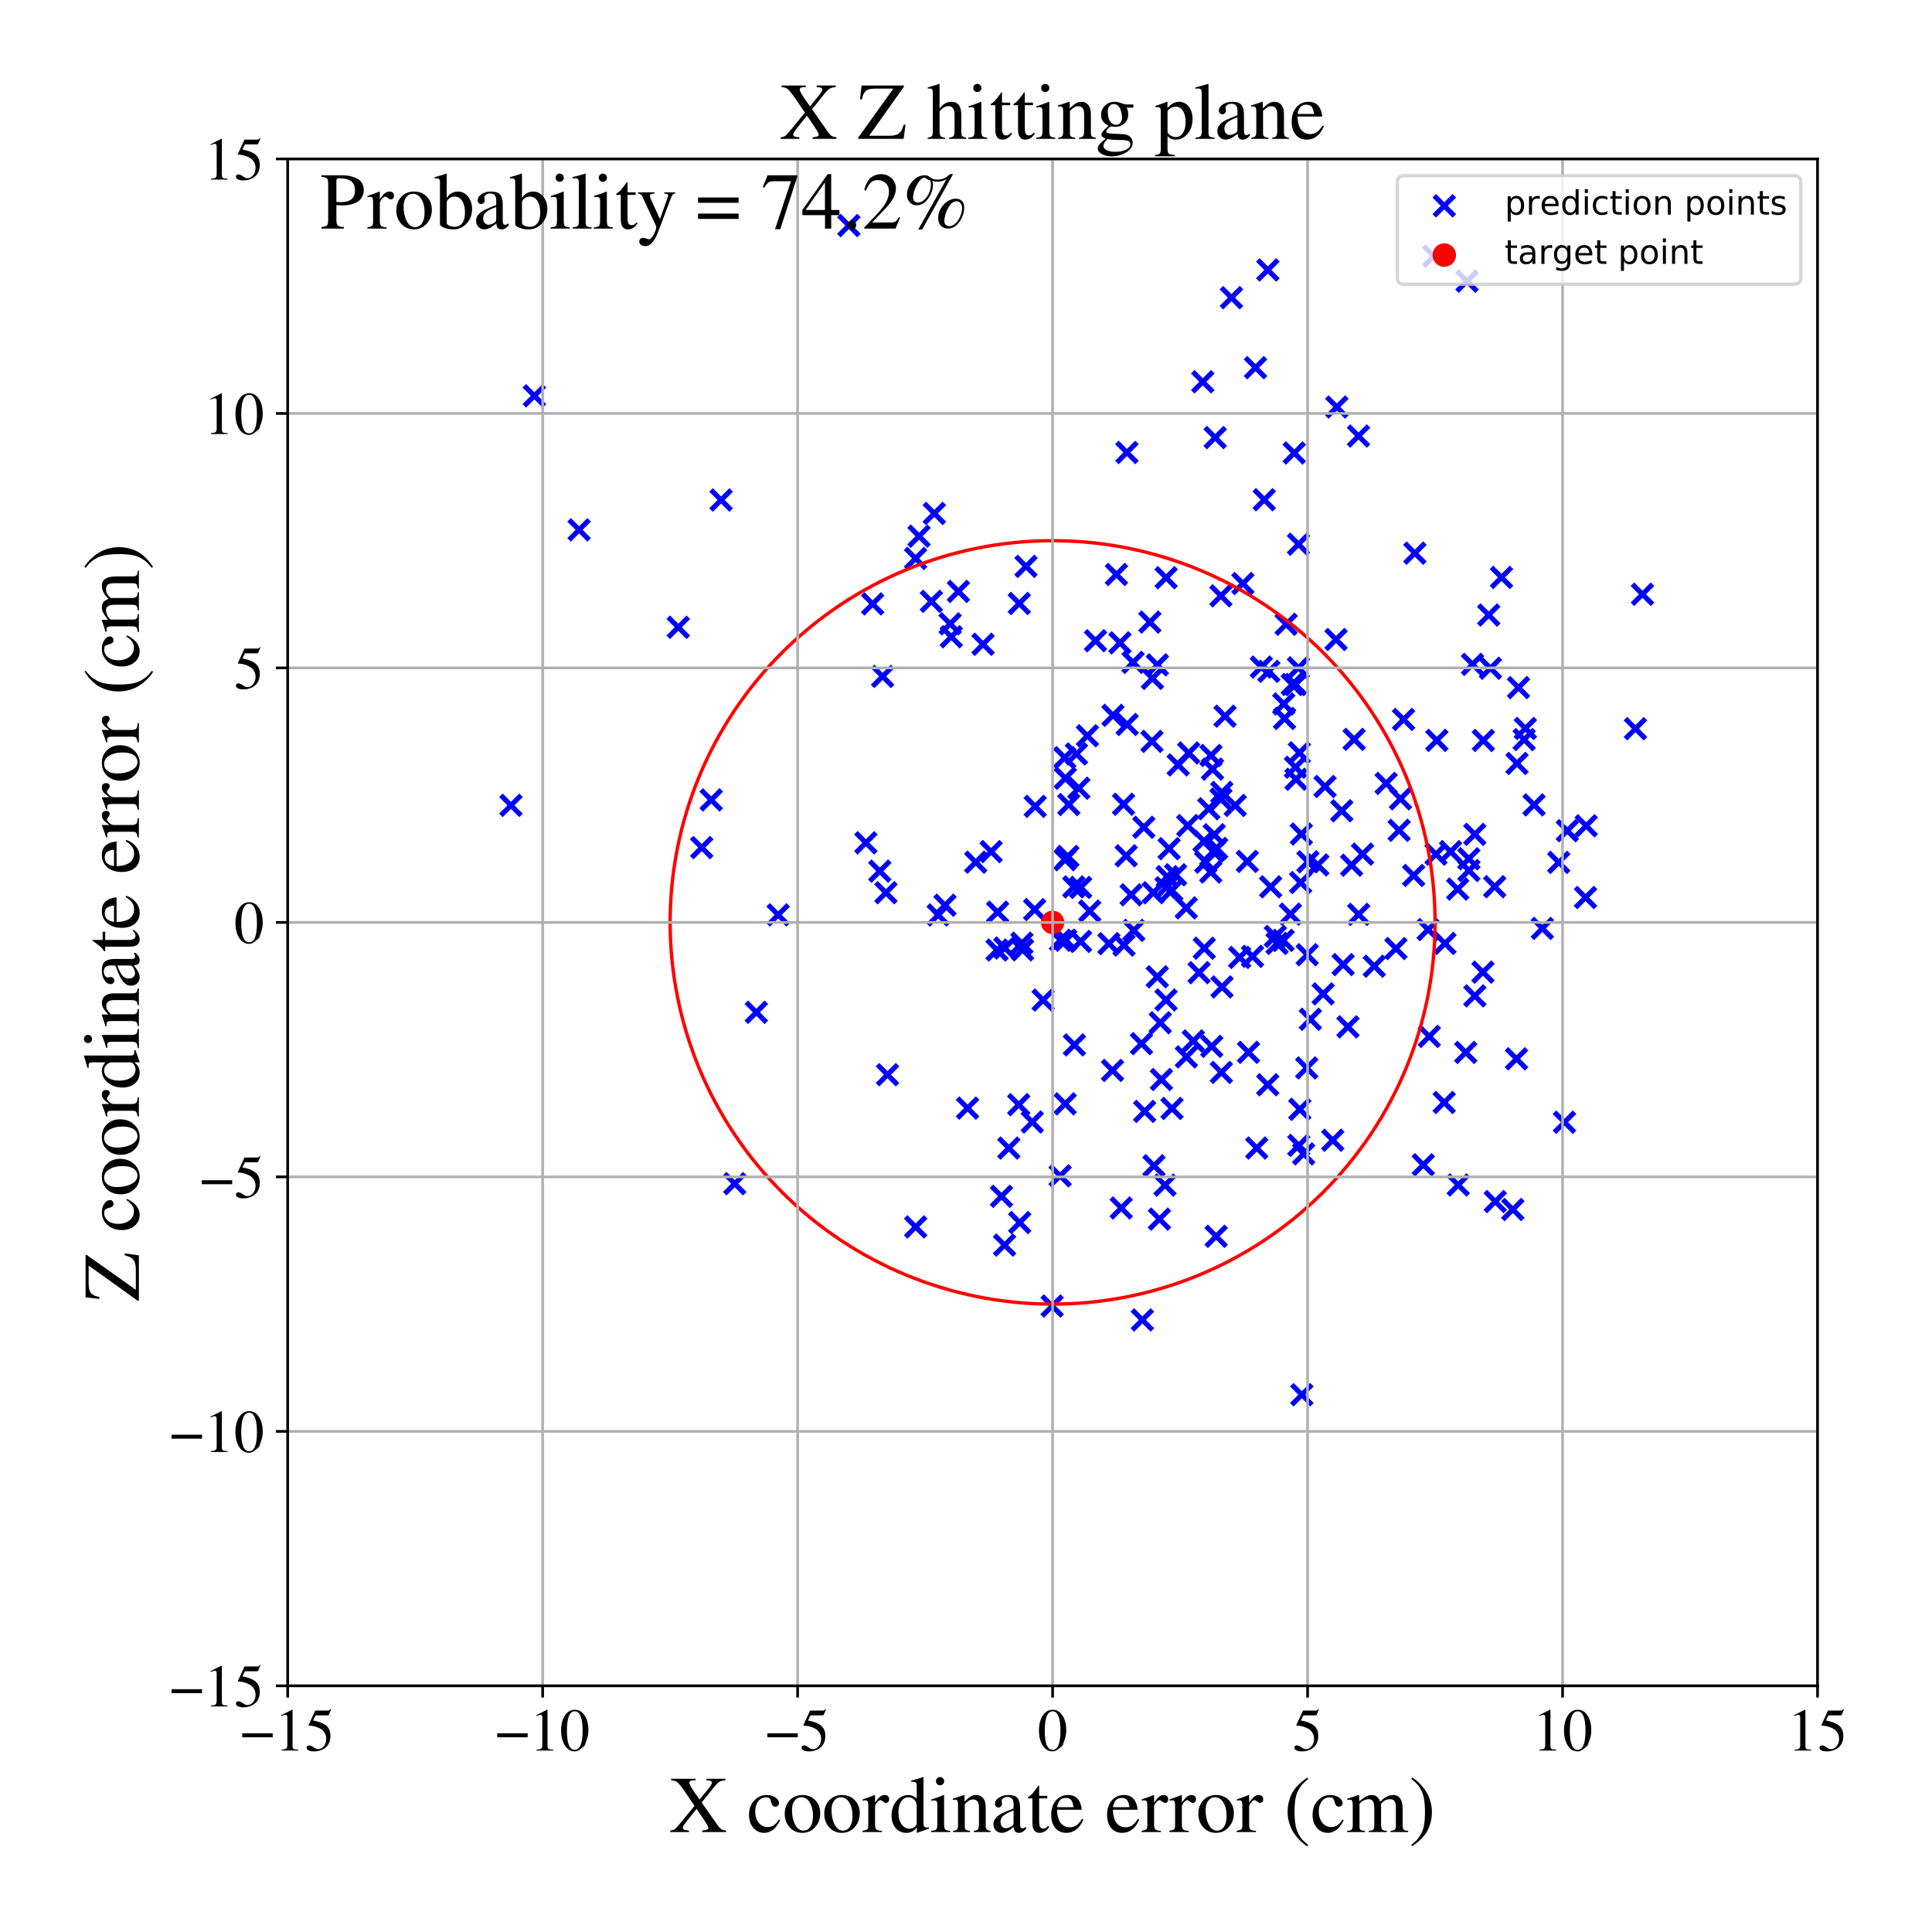 <?xml version="1.0" encoding="utf-8" standalone="no"?>
<!DOCTYPE svg PUBLIC "-//W3C//DTD SVG 1.1//EN"
  "http://www.w3.org/Graphics/SVG/1.1/DTD/svg11.dtd">
<!-- Created with matplotlib (https://matplotlib.org/) -->
<svg height="576pt" version="1.1" viewBox="0 0 576 576" width="576pt" xmlns="http://www.w3.org/2000/svg" xmlns:xlink="http://www.w3.org/1999/xlink">
 <defs>
  <style type="text/css">
*{stroke-linecap:butt;stroke-linejoin:round;}
  </style>
 </defs>
 <g id="figure_1">
  <g id="patch_1">
   <path d="M 0 576 
L 576 576 
L 576 0 
L 0 0 
z
" style="fill:#ffffff;"/>
  </g>
  <g id="axes_1">
   <g id="patch_2">
    <path d="M 85.766 502.609 
L 541.875 502.609 
L 541.875 47.391 
L 85.766 47.391 
z
" style="fill:#ffffff;"/>
   </g>
   <g id="PathCollection_1">
    <defs>
     <path d="M -3 3 
L 3 -3 
M -3 -3 
L 3 3 
" id="m597db90995" style="stroke:#0000ff;stroke-width:1.5;"/>
    </defs>
    <g clip-path="url(#p2ac6455ce6)">
     <use style="fill:#0000ff;stroke:#0000ff;stroke-width:1.5;" x="324.877" xlink:href="#m597db90995" y="271.622"/>
     <use style="fill:#0000ff;stroke:#0000ff;stroke-width:1.5;" x="345.679" xlink:href="#m597db90995" y="363.466"/>
     <use style="fill:#0000ff;stroke:#0000ff;stroke-width:1.5;" x="358.968" xlink:href="#m597db90995" y="250.766"/>
     <use style="fill:#0000ff;stroke:#0000ff;stroke-width:1.5;" x="232" xlink:href="#m597db90995" y="272.756"/>
     <use style="fill:#0000ff;stroke:#0000ff;stroke-width:1.5;" x="304.867" xlink:href="#m597db90995" y="283.181"/>
     <use style="fill:#0000ff;stroke:#0000ff;stroke-width:1.5;" x="445.631" xlink:href="#m597db90995" y="264.355"/>
     <use style="fill:#0000ff;stroke:#0000ff;stroke-width:1.5;" x="380.239" xlink:href="#m597db90995" y="279.181"/>
     <use style="fill:#0000ff;stroke:#0000ff;stroke-width:1.5;" x="384.718" xlink:href="#m597db90995" y="272.538"/>
     <use style="fill:#0000ff;stroke:#0000ff;stroke-width:1.5;" x="382.739" xlink:href="#m597db90995" y="209.864"/>
     <use style="fill:#0000ff;stroke:#0000ff;stroke-width:1.5;" x="288.465" xlink:href="#m597db90995" y="330.367"/>
     <use style="fill:#0000ff;stroke:#0000ff;stroke-width:1.5;" x="428.114" xlink:href="#m597db90995" y="254.67"/>
     <use style="fill:#0000ff;stroke:#0000ff;stroke-width:1.5;" x="437.378" xlink:href="#m597db90995" y="83.826"/>
     <use style="fill:#0000ff;stroke:#0000ff;stroke-width:1.5;" x="317.744" xlink:href="#m597db90995" y="280.299"/>
     <use style="fill:#0000ff;stroke:#0000ff;stroke-width:1.5;" x="424.337" xlink:href="#m597db90995" y="347.263"/>
     <use style="fill:#0000ff;stroke:#0000ff;stroke-width:1.5;" x="378.837" xlink:href="#m597db90995" y="264.396"/>
     <use style="fill:#0000ff;stroke:#0000ff;stroke-width:1.5;" x="421.467" xlink:href="#m597db90995" y="261.006"/>
     <use style="fill:#0000ff;stroke:#0000ff;stroke-width:1.5;" x="350.488" xlink:href="#m597db90995" y="260.801"/>
     <use style="fill:#0000ff;stroke:#0000ff;stroke-width:1.5;" x="369.58" xlink:href="#m597db90995" y="285.439"/>
     <use style="fill:#0000ff;stroke:#0000ff;stroke-width:1.5;" x="340.582" xlink:href="#m597db90995" y="393.524"/>
     <use style="fill:#0000ff;stroke:#0000ff;stroke-width:1.5;" x="303.89" xlink:href="#m597db90995" y="179.922"/>
     <use style="fill:#0000ff;stroke:#0000ff;stroke-width:1.5;" x="387.219" xlink:href="#m597db90995" y="341.485"/>
     <use style="fill:#0000ff;stroke:#0000ff;stroke-width:1.5;" x="382.957" xlink:href="#m597db90995" y="214.201"/>
     <use style="fill:#0000ff;stroke:#0000ff;stroke-width:1.5;" x="392.883" xlink:href="#m597db90995" y="257.872"/>
     <use style="fill:#0000ff;stroke:#0000ff;stroke-width:1.5;" x="437.917" xlink:href="#m597db90995" y="256.027"/>
     <use style="fill:#0000ff;stroke:#0000ff;stroke-width:1.5;" x="298.586" xlink:href="#m597db90995" y="356.664"/>
     <use style="fill:#0000ff;stroke:#0000ff;stroke-width:1.5;" x="452.131" xlink:href="#m597db90995" y="315.668"/>
     <use style="fill:#0000ff;stroke:#0000ff;stroke-width:1.5;" x="321.636" xlink:href="#m597db90995" y="234.996"/>
     <use style="fill:#0000ff;stroke:#0000ff;stroke-width:1.5;" x="361.036" xlink:href="#m597db90995" y="225.241"/>
     <use style="fill:#0000ff;stroke:#0000ff;stroke-width:1.5;" x="386.386" xlink:href="#m597db90995" y="232.332"/>
     <use style="fill:#0000ff;stroke:#0000ff;stroke-width:1.5;" x="387.761" xlink:href="#m597db90995" y="263.121"/>
     <use style="fill:#0000ff;stroke:#0000ff;stroke-width:1.5;" x="359.484" xlink:href="#m597db90995" y="257.033"/>
     <use style="fill:#0000ff;stroke:#0000ff;stroke-width:1.5;" x="380.73" xlink:href="#m597db90995" y="281.269"/>
     <use style="fill:#0000ff;stroke:#0000ff;stroke-width:1.5;" x="303.723" xlink:href="#m597db90995" y="329.337"/>
     <use style="fill:#0000ff;stroke:#0000ff;stroke-width:1.5;" x="406.221" xlink:href="#m597db90995" y="254.653"/>
     <use style="fill:#0000ff;stroke:#0000ff;stroke-width:1.5;" x="293.08" xlink:href="#m597db90995" y="192.075"/>
     <use style="fill:#0000ff;stroke:#0000ff;stroke-width:1.5;" x="388.129" xlink:href="#m597db90995" y="415.815"/>
     <use style="fill:#0000ff;stroke:#0000ff;stroke-width:1.5;" x="272.972" xlink:href="#m597db90995" y="166.483"/>
     <use style="fill:#0000ff;stroke:#0000ff;stroke-width:1.5;" x="332.855" xlink:href="#m597db90995" y="171.27"/>
     <use style="fill:#0000ff;stroke:#0000ff;stroke-width:1.5;" x="436.994" xlink:href="#m597db90995" y="313.763"/>
     <use style="fill:#0000ff;stroke:#0000ff;stroke-width:1.5;" x="387.519" xlink:href="#m597db90995" y="330.731"/>
     <use style="fill:#0000ff;stroke:#0000ff;stroke-width:1.5;" x="402.972" xlink:href="#m597db90995" y="257.953"/>
     <use style="fill:#0000ff;stroke:#0000ff;stroke-width:1.5;" x="445.794" xlink:href="#m597db90995" y="358.23"/>
     <use style="fill:#0000ff;stroke:#0000ff;stroke-width:1.5;" x="317.57" xlink:href="#m597db90995" y="329.098"/>
     <use style="fill:#0000ff;stroke:#0000ff;stroke-width:1.5;" x="361.707" xlink:href="#m597db90995" y="253.858"/>
     <use style="fill:#0000ff;stroke:#0000ff;stroke-width:1.5;" x="304.67" xlink:href="#m597db90995" y="281.198"/>
     <use style="fill:#0000ff;stroke:#0000ff;stroke-width:1.5;" x="372.22" xlink:href="#m597db90995" y="313.737"/>
     <use style="fill:#0000ff;stroke:#0000ff;stroke-width:1.5;" x="344.034" xlink:href="#m597db90995" y="347.552"/>
     <use style="fill:#0000ff;stroke:#0000ff;stroke-width:1.5;" x="283.613" xlink:href="#m597db90995" y="189.842"/>
     <use style="fill:#0000ff;stroke:#0000ff;stroke-width:1.5;" x="464.714" xlink:href="#m597db90995" y="257.109"/>
     <use style="fill:#0000ff;stroke:#0000ff;stroke-width:1.5;" x="361.497" xlink:href="#m597db90995" y="229.304"/>
     <use style="fill:#0000ff;stroke:#0000ff;stroke-width:1.5;" x="353.703" xlink:href="#m597db90995" y="315.101"/>
     <use style="fill:#0000ff;stroke:#0000ff;stroke-width:1.5;" x="209.207" xlink:href="#m597db90995" y="252.696"/>
     <use style="fill:#0000ff;stroke:#0000ff;stroke-width:1.5;" x="318.643" xlink:href="#m597db90995" y="239.862"/>
     <use style="fill:#0000ff;stroke:#0000ff;stroke-width:1.5;" x="364.008" xlink:href="#m597db90995" y="238.251"/>
     <use style="fill:#0000ff;stroke:#0000ff;stroke-width:1.5;" x="397.34" xlink:href="#m597db90995" y="339.952"/>
     <use style="fill:#0000ff;stroke:#0000ff;stroke-width:1.5;" x="333.901" xlink:href="#m597db90995" y="191.647"/>
     <use style="fill:#0000ff;stroke:#0000ff;stroke-width:1.5;" x="442.114" xlink:href="#m597db90995" y="289.827"/>
     <use style="fill:#0000ff;stroke:#0000ff;stroke-width:1.5;" x="212.034" xlink:href="#m597db90995" y="238.489"/>
     <use style="fill:#0000ff;stroke:#0000ff;stroke-width:1.5;" x="362.573" xlink:href="#m597db90995" y="368.587"/>
     <use style="fill:#0000ff;stroke:#0000ff;stroke-width:1.5;" x="400.441" xlink:href="#m597db90995" y="287.58"/>
     <use style="fill:#0000ff;stroke:#0000ff;stroke-width:1.5;" x="285.728" xlink:href="#m597db90995" y="176.318"/>
     <use style="fill:#0000ff;stroke:#0000ff;stroke-width:1.5;" x="262.303" xlink:href="#m597db90995" y="259.716"/>
     <use style="fill:#0000ff;stroke:#0000ff;stroke-width:1.5;" x="354.402" xlink:href="#m597db90995" y="224.488"/>
     <use style="fill:#0000ff;stroke:#0000ff;stroke-width:1.5;" x="374.309" xlink:href="#m597db90995" y="109.613"/>
     <use style="fill:#0000ff;stroke:#0000ff;stroke-width:1.5;" x="376.041" xlink:href="#m597db90995" y="198.881"/>
     <use style="fill:#0000ff;stroke:#0000ff;stroke-width:1.5;" x="335.972" xlink:href="#m597db90995" y="134.903"/>
     <use style="fill:#0000ff;stroke:#0000ff;stroke-width:1.5;" x="313.681" xlink:href="#m597db90995" y="389.368"/>
     <use style="fill:#0000ff;stroke:#0000ff;stroke-width:1.5;" x="457.357" xlink:href="#m597db90995" y="239.96"/>
     <use style="fill:#0000ff;stroke:#0000ff;stroke-width:1.5;" x="364.001" xlink:href="#m597db90995" y="177.64"/>
     <use style="fill:#0000ff;stroke:#0000ff;stroke-width:1.5;" x="316.064" xlink:href="#m597db90995" y="350.555"/>
     <use style="fill:#0000ff;stroke:#0000ff;stroke-width:1.5;" x="264.594" xlink:href="#m597db90995" y="320.408"/>
     <use style="fill:#0000ff;stroke:#0000ff;stroke-width:1.5;" x="425.779" xlink:href="#m597db90995" y="277.143"/>
     <use style="fill:#0000ff;stroke:#0000ff;stroke-width:1.5;" x="432.468" xlink:href="#m597db90995" y="253.895"/>
     <use style="fill:#0000ff;stroke:#0000ff;stroke-width:1.5;" x="219.05" xlink:href="#m597db90995" y="352.898"/>
     <use style="fill:#0000ff;stroke:#0000ff;stroke-width:1.5;" x="360.389" xlink:href="#m597db90995" y="241.11"/>
     <use style="fill:#0000ff;stroke:#0000ff;stroke-width:1.5;" x="416.176" xlink:href="#m597db90995" y="282.797"/>
     <use style="fill:#0000ff;stroke:#0000ff;stroke-width:1.5;" x="428.375" xlink:href="#m597db90995" y="220.729"/>
     <use style="fill:#0000ff;stroke:#0000ff;stroke-width:1.5;" x="322.149" xlink:href="#m597db90995" y="280.673"/>
     <use style="fill:#0000ff;stroke:#0000ff;stroke-width:1.5;" x="349.361" xlink:href="#m597db90995" y="265.433"/>
     <use style="fill:#0000ff;stroke:#0000ff;stroke-width:1.5;" x="451.028" xlink:href="#m597db90995" y="360.602"/>
     <use style="fill:#0000ff;stroke:#0000ff;stroke-width:1.5;" x="341.268" xlink:href="#m597db90995" y="331.346"/>
     <use style="fill:#0000ff;stroke:#0000ff;stroke-width:1.5;" x="400.028" xlink:href="#m597db90995" y="241.722"/>
     <use style="fill:#0000ff;stroke:#0000ff;stroke-width:1.5;" x="307.754" xlink:href="#m597db90995" y="334.505"/>
     <use style="fill:#0000ff;stroke:#0000ff;stroke-width:1.5;" x="335.103" xlink:href="#m597db90995" y="281.766"/>
     <use style="fill:#0000ff;stroke:#0000ff;stroke-width:1.5;" x="430.569" xlink:href="#m597db90995" y="328.684"/>
     <use style="fill:#0000ff;stroke:#0000ff;stroke-width:1.5;" x="300.776" xlink:href="#m597db90995" y="342.28"/>
     <use style="fill:#0000ff;stroke:#0000ff;stroke-width:1.5;" x="374.687" xlink:href="#m597db90995" y="342.266"/>
     <use style="fill:#0000ff;stroke:#0000ff;stroke-width:1.5;" x="263.132" xlink:href="#m597db90995" y="201.665"/>
     <use style="fill:#0000ff;stroke:#0000ff;stroke-width:1.5;" x="385.27" xlink:href="#m597db90995" y="204.079"/>
     <use style="fill:#0000ff;stroke:#0000ff;stroke-width:1.5;" x="346.264" xlink:href="#m597db90995" y="321.843"/>
     <use style="fill:#0000ff;stroke:#0000ff;stroke-width:1.5;" x="426.125" xlink:href="#m597db90995" y="308.994"/>
     <use style="fill:#0000ff;stroke:#0000ff;stroke-width:1.5;" x="331.827" xlink:href="#m597db90995" y="213.267"/>
     <use style="fill:#0000ff;stroke:#0000ff;stroke-width:1.5;" x="343.582" xlink:href="#m597db90995" y="202.245"/>
     <use style="fill:#0000ff;stroke:#0000ff;stroke-width:1.5;" x="273.996" xlink:href="#m597db90995" y="159.853"/>
     <use style="fill:#0000ff;stroke:#0000ff;stroke-width:1.5;" x="338.017" xlink:href="#m597db90995" y="277.382"/>
     <use style="fill:#0000ff;stroke:#0000ff;stroke-width:1.5;" x="318.362" xlink:href="#m597db90995" y="255.331"/>
     <use style="fill:#0000ff;stroke:#0000ff;stroke-width:1.5;" x="283.263" xlink:href="#m597db90995" y="185.985"/>
     <use style="fill:#0000ff;stroke:#0000ff;stroke-width:1.5;" x="340.318" xlink:href="#m597db90995" y="311.149"/>
     <use style="fill:#0000ff;stroke:#0000ff;stroke-width:1.5;" x="172.654" xlink:href="#m597db90995" y="157.97"/>
     <use style="fill:#0000ff;stroke:#0000ff;stroke-width:1.5;" x="277.68" xlink:href="#m597db90995" y="179.291"/>
     <use style="fill:#0000ff;stroke:#0000ff;stroke-width:1.5;" x="376.916" xlink:href="#m597db90995" y="148.989"/>
     <use style="fill:#0000ff;stroke:#0000ff;stroke-width:1.5;" x="421.825" xlink:href="#m597db90995" y="164.918"/>
     <use style="fill:#0000ff;stroke:#0000ff;stroke-width:1.5;" x="472.907" xlink:href="#m597db90995" y="246.201"/>
     <use style="fill:#0000ff;stroke:#0000ff;stroke-width:1.5;" x="335.745" xlink:href="#m597db90995" y="255.144"/>
     <use style="fill:#0000ff;stroke:#0000ff;stroke-width:1.5;" x="272.993" xlink:href="#m597db90995" y="365.793"/>
     <use style="fill:#0000ff;stroke:#0000ff;stroke-width:1.5;" x="387.972" xlink:href="#m597db90995" y="248.661"/>
     <use style="fill:#0000ff;stroke:#0000ff;stroke-width:1.5;" x="377.995" xlink:href="#m597db90995" y="80.485"/>
     <use style="fill:#0000ff;stroke:#0000ff;stroke-width:1.5;" x="347.666" xlink:href="#m597db90995" y="172.24"/>
     <use style="fill:#0000ff;stroke:#0000ff;stroke-width:1.5;" x="466.434" xlink:href="#m597db90995" y="334.582"/>
     <use style="fill:#0000ff;stroke:#0000ff;stroke-width:1.5;" x="317.531" xlink:href="#m597db90995" y="256.314"/>
     <use style="fill:#0000ff;stroke:#0000ff;stroke-width:1.5;" x="387.387" xlink:href="#m597db90995" y="224.431"/>
     <use style="fill:#0000ff;stroke:#0000ff;stroke-width:1.5;" x="343.842" xlink:href="#m597db90995" y="266.157"/>
     <use style="fill:#0000ff;stroke:#0000ff;stroke-width:1.5;" x="297.257" xlink:href="#m597db90995" y="283.234"/>
     <use style="fill:#0000ff;stroke:#0000ff;stroke-width:1.5;" x="347.639" xlink:href="#m597db90995" y="298.123"/>
     <use style="fill:#0000ff;stroke:#0000ff;stroke-width:1.5;" x="367.139" xlink:href="#m597db90995" y="88.748"/>
     <use style="fill:#0000ff;stroke:#0000ff;stroke-width:1.5;" x="405.068" xlink:href="#m597db90995" y="272.602"/>
     <use style="fill:#0000ff;stroke:#0000ff;stroke-width:1.5;" x="152.337" xlink:href="#m597db90995" y="240.1"/>
     <use style="fill:#0000ff;stroke:#0000ff;stroke-width:1.5;" x="489.684" xlink:href="#m597db90995" y="177.174"/>
     <use style="fill:#0000ff;stroke:#0000ff;stroke-width:1.5;" x="439.695" xlink:href="#m597db90995" y="296.906"/>
     <use style="fill:#0000ff;stroke:#0000ff;stroke-width:1.5;" x="413.261" xlink:href="#m597db90995" y="233.563"/>
     <use style="fill:#0000ff;stroke:#0000ff;stroke-width:1.5;" x="364.324" xlink:href="#m597db90995" y="294.241"/>
     <use style="fill:#0000ff;stroke:#0000ff;stroke-width:1.5;" x="305.892" xlink:href="#m597db90995" y="168.856"/>
     <use style="fill:#0000ff;stroke:#0000ff;stroke-width:1.5;" x="467.271" xlink:href="#m597db90995" y="247.661"/>
     <use style="fill:#0000ff;stroke:#0000ff;stroke-width:1.5;" x="253.08" xlink:href="#m597db90995" y="67.248"/>
     <use style="fill:#0000ff;stroke:#0000ff;stroke-width:1.5;" x="434.749" xlink:href="#m597db90995" y="353.285"/>
     <use style="fill:#0000ff;stroke:#0000ff;stroke-width:1.5;" x="394.477" xlink:href="#m597db90995" y="296.305"/>
     <use style="fill:#0000ff;stroke:#0000ff;stroke-width:1.5;" x="317.619" xlink:href="#m597db90995" y="232.023"/>
     <use style="fill:#0000ff;stroke:#0000ff;stroke-width:1.5;" x="336.045" xlink:href="#m597db90995" y="215.989"/>
     <use style="fill:#0000ff;stroke:#0000ff;stroke-width:1.5;" x="337.223" xlink:href="#m597db90995" y="266.767"/>
     <use style="fill:#0000ff;stroke:#0000ff;stroke-width:1.5;" x="373.422" xlink:href="#m597db90995" y="285.124"/>
     <use style="fill:#0000ff;stroke:#0000ff;stroke-width:1.5;" x="334.968" xlink:href="#m597db90995" y="239.778"/>
     <use style="fill:#0000ff;stroke:#0000ff;stroke-width:1.5;" x="472.704" xlink:href="#m597db90995" y="267.581"/>
     <use style="fill:#0000ff;stroke:#0000ff;stroke-width:1.5;" x="310.988" xlink:href="#m597db90995" y="298.163"/>
     <use style="fill:#0000ff;stroke:#0000ff;stroke-width:1.5;" x="383.44" xlink:href="#m597db90995" y="186.124"/>
     <use style="fill:#0000ff;stroke:#0000ff;stroke-width:1.5;" x="295.49" xlink:href="#m597db90995" y="253.894"/>
     <use style="fill:#0000ff;stroke:#0000ff;stroke-width:1.5;" x="382.548" xlink:href="#m597db90995" y="280.366"/>
     <use style="fill:#0000ff;stroke:#0000ff;stroke-width:1.5;" x="330.61" xlink:href="#m597db90995" y="281.337"/>
     <use style="fill:#0000ff;stroke:#0000ff;stroke-width:1.5;" x="358.594" xlink:href="#m597db90995" y="113.828"/>
     <use style="fill:#0000ff;stroke:#0000ff;stroke-width:1.5;" x="398.559" xlink:href="#m597db90995" y="121.347"/>
     <use style="fill:#0000ff;stroke:#0000ff;stroke-width:1.5;" x="316.163" xlink:href="#m597db90995" y="280.313"/>
     <use style="fill:#0000ff;stroke:#0000ff;stroke-width:1.5;" x="418.455" xlink:href="#m597db90995" y="214.494"/>
     <use style="fill:#0000ff;stroke:#0000ff;stroke-width:1.5;" x="317.445" xlink:href="#m597db90995" y="225.884"/>
     <use style="fill:#0000ff;stroke:#0000ff;stroke-width:1.5;" x="362.74" xlink:href="#m597db90995" y="252.938"/>
     <use style="fill:#0000ff;stroke:#0000ff;stroke-width:1.5;" x="278.551" xlink:href="#m597db90995" y="153.072"/>
     <use style="fill:#0000ff;stroke:#0000ff;stroke-width:1.5;" x="377.956" xlink:href="#m597db90995" y="323.404"/>
     <use style="fill:#0000ff;stroke:#0000ff;stroke-width:1.5;" x="-1" xlink:href="#m597db90995" y="305.46"/>
     <use style="fill:#0000ff;stroke:#0000ff;stroke-width:1.5;" x="-1" xlink:href="#m597db90995" y="301.874"/>
     <use style="fill:#0000ff;stroke:#0000ff;stroke-width:1.5;" x="361.267" xlink:href="#m597db90995" y="311.96"/>
     <use style="fill:#0000ff;stroke:#0000ff;stroke-width:1.5;" x="345.917" xlink:href="#m597db90995" y="304.916"/>
     <use style="fill:#0000ff;stroke:#0000ff;stroke-width:1.5;" x="324.188" xlink:href="#m597db90995" y="219.358"/>
     <use style="fill:#0000ff;stroke:#0000ff;stroke-width:1.5;" x="322.188" xlink:href="#m597db90995" y="264.563"/>
     <use style="fill:#0000ff;stroke:#0000ff;stroke-width:1.5;" x="355.763" xlink:href="#m597db90995" y="310.337"/>
     <use style="fill:#0000ff;stroke:#0000ff;stroke-width:1.5;" x="360.963" xlink:href="#m597db90995" y="259.982"/>
     <use style="fill:#0000ff;stroke:#0000ff;stroke-width:1.5;" x="364.135" xlink:href="#m597db90995" y="319.73"/>
     <use style="fill:#0000ff;stroke:#0000ff;stroke-width:1.5;" x="386.223" xlink:href="#m597db90995" y="228.742"/>
     <use style="fill:#0000ff;stroke:#0000ff;stroke-width:1.5;" x="434.593" xlink:href="#m597db90995" y="265.072"/>
     <use style="fill:#0000ff;stroke:#0000ff;stroke-width:1.5;" x="387.132" xlink:href="#m597db90995" y="162.248"/>
     <use style="fill:#0000ff;stroke:#0000ff;stroke-width:1.5;" x="409.717" xlink:href="#m597db90995" y="288.062"/>
     <use style="fill:#0000ff;stroke:#0000ff;stroke-width:1.5;" x="297.431" xlink:href="#m597db90995" y="271.952"/>
     <use style="fill:#0000ff;stroke:#0000ff;stroke-width:1.5;" x="452.724" xlink:href="#m597db90995" y="205.001"/>
     <use style="fill:#0000ff;stroke:#0000ff;stroke-width:1.5;" x="347.587" xlink:href="#m597db90995" y="43.459"/>
     <use style="fill:#0000ff;stroke:#0000ff;stroke-width:1.5;" x="334.279" xlink:href="#m597db90995" y="360.144"/>
     <use style="fill:#0000ff;stroke:#0000ff;stroke-width:1.5;" x="403.721" xlink:href="#m597db90995" y="220.431"/>
     <use style="fill:#0000ff;stroke:#0000ff;stroke-width:1.5;" x="437.933" xlink:href="#m597db90995" y="259.527"/>
     <use style="fill:#0000ff;stroke:#0000ff;stroke-width:1.5;" x="387.098" xlink:href="#m597db90995" y="199.088"/>
     <use style="fill:#0000ff;stroke:#0000ff;stroke-width:1.5;" x="386.215" xlink:href="#m597db90995" y="204.089"/>
     <use style="fill:#0000ff;stroke:#0000ff;stroke-width:1.5;" x="385.862" xlink:href="#m597db90995" y="135.049"/>
     <use style="fill:#0000ff;stroke:#0000ff;stroke-width:1.5;" x="417.532" xlink:href="#m597db90995" y="238.155"/>
     <use style="fill:#0000ff;stroke:#0000ff;stroke-width:1.5;" x="365.226" xlink:href="#m597db90995" y="213.519"/>
     <use style="fill:#0000ff;stroke:#0000ff;stroke-width:1.5;" x="320.924" xlink:href="#m597db90995" y="224.787"/>
     <use style="fill:#0000ff;stroke:#0000ff;stroke-width:1.5;" x="487.592" xlink:href="#m597db90995" y="217.246"/>
     <use style="fill:#0000ff;stroke:#0000ff;stroke-width:1.5;" x="326.61" xlink:href="#m597db90995" y="191.026"/>
     <use style="fill:#0000ff;stroke:#0000ff;stroke-width:1.5;" x="371.872" xlink:href="#m597db90995" y="256.816"/>
     <use style="fill:#0000ff;stroke:#0000ff;stroke-width:1.5;" x="364.269" xlink:href="#m597db90995" y="236.251"/>
     <use style="fill:#0000ff;stroke:#0000ff;stroke-width:1.5;" x="347.981" xlink:href="#m597db90995" y="261.361"/>
     <use style="fill:#0000ff;stroke:#0000ff;stroke-width:1.5;" x="347.622" xlink:href="#m597db90995" y="264.67"/>
     <use style="fill:#0000ff;stroke:#0000ff;stroke-width:1.5;" x="417.128" xlink:href="#m597db90995" y="247.548"/>
     <use style="fill:#0000ff;stroke:#0000ff;stroke-width:1.5;" x="260.174" xlink:href="#m597db90995" y="180.043"/>
     <use style="fill:#0000ff;stroke:#0000ff;stroke-width:1.5;" x="444.366" xlink:href="#m597db90995" y="199.229"/>
     <use style="fill:#0000ff;stroke:#0000ff;stroke-width:1.5;" x="353.662" xlink:href="#m597db90995" y="270.672"/>
     <use style="fill:#0000ff;stroke:#0000ff;stroke-width:1.5;" x="299.578" xlink:href="#m597db90995" y="282.642"/>
     <use style="fill:#0000ff;stroke:#0000ff;stroke-width:1.5;" x="388.672" xlink:href="#m597db90995" y="344.015"/>
     <use style="fill:#0000ff;stroke:#0000ff;stroke-width:1.5;" x="442.241" xlink:href="#m597db90995" y="220.752"/>
     <use style="fill:#0000ff;stroke:#0000ff;stroke-width:1.5;" x="343.438" xlink:href="#m597db90995" y="221.029"/>
     <use style="fill:#0000ff;stroke:#0000ff;stroke-width:1.5;" x="395.04" xlink:href="#m597db90995" y="234.482"/>
     <use style="fill:#0000ff;stroke:#0000ff;stroke-width:1.5;" x="447.644" xlink:href="#m597db90995" y="172.148"/>
     <use style="fill:#0000ff;stroke:#0000ff;stroke-width:1.5;" x="439.693" xlink:href="#m597db90995" y="248.752"/>
     <use style="fill:#0000ff;stroke:#0000ff;stroke-width:1.5;" x="331.675" xlink:href="#m597db90995" y="319.131"/>
     <use style="fill:#0000ff;stroke:#0000ff;stroke-width:1.5;" x="452.277" xlink:href="#m597db90995" y="227.608"/>
     <use style="fill:#0000ff;stroke:#0000ff;stroke-width:1.5;" x="304.015" xlink:href="#m597db90995" y="364.489"/>
     <use style="fill:#0000ff;stroke:#0000ff;stroke-width:1.5;" x="389.726" xlink:href="#m597db90995" y="284.636"/>
     <use style="fill:#0000ff;stroke:#0000ff;stroke-width:1.5;" x="354.104" xlink:href="#m597db90995" y="246.137"/>
     <use style="fill:#0000ff;stroke:#0000ff;stroke-width:1.5;" x="430.798" xlink:href="#m597db90995" y="281.274"/>
     <use style="fill:#0000ff;stroke:#0000ff;stroke-width:1.5;" x="348.559" xlink:href="#m597db90995" y="253.014"/>
     <use style="fill:#0000ff;stroke:#0000ff;stroke-width:1.5;" x="454.403" xlink:href="#m597db90995" y="220.503"/>
     <use style="fill:#0000ff;stroke:#0000ff;stroke-width:1.5;" x="459.83" xlink:href="#m597db90995" y="276.792"/>
     <use style="fill:#0000ff;stroke:#0000ff;stroke-width:1.5;" x="454.772" xlink:href="#m597db90995" y="217.173"/>
     <use style="fill:#0000ff;stroke:#0000ff;stroke-width:1.5;" x="401.874" xlink:href="#m597db90995" y="306.137"/>
     <use style="fill:#0000ff;stroke:#0000ff;stroke-width:1.5;" x="308.639" xlink:href="#m597db90995" y="240.407"/>
     <use style="fill:#0000ff;stroke:#0000ff;stroke-width:1.5;" x="342.816" xlink:href="#m597db90995" y="185.473"/>
     <use style="fill:#0000ff;stroke:#0000ff;stroke-width:1.5;" x="349.41" xlink:href="#m597db90995" y="330.465"/>
     <use style="fill:#0000ff;stroke:#0000ff;stroke-width:1.5;" x="-1" xlink:href="#m597db90995" y="200.999"/>
     <use style="fill:#0000ff;stroke:#0000ff;stroke-width:1.5;" x="-1" xlink:href="#m597db90995" y="200.986"/>
     <use style="fill:#0000ff;stroke:#0000ff;stroke-width:1.5;" x="290.898" xlink:href="#m597db90995" y="257.046"/>
     <use style="fill:#0000ff;stroke:#0000ff;stroke-width:1.5;" x="389.58" xlink:href="#m597db90995" y="318.389"/>
     <use style="fill:#0000ff;stroke:#0000ff;stroke-width:1.5;" x="390.669" xlink:href="#m597db90995" y="303.887"/>
     <use style="fill:#0000ff;stroke:#0000ff;stroke-width:1.5;" x="159.316" xlink:href="#m597db90995" y="118.008"/>
     <use style="fill:#0000ff;stroke:#0000ff;stroke-width:1.5;" x="279.716" xlink:href="#m597db90995" y="272.788"/>
     <use style="fill:#0000ff;stroke:#0000ff;stroke-width:1.5;" x="320.326" xlink:href="#m597db90995" y="311.522"/>
     <use style="fill:#0000ff;stroke:#0000ff;stroke-width:1.5;" x="264.127" xlink:href="#m597db90995" y="266.148"/>
     <use style="fill:#0000ff;stroke:#0000ff;stroke-width:1.5;" x="749.041" xlink:href="#m597db90995" y="182.645"/>
     <use style="fill:#0000ff;stroke:#0000ff;stroke-width:1.5;" x="351.267" xlink:href="#m597db90995" y="228.042"/>
     <use style="fill:#0000ff;stroke:#0000ff;stroke-width:1.5;" x="214.987" xlink:href="#m597db90995" y="149.069"/>
     <use style="fill:#0000ff;stroke:#0000ff;stroke-width:1.5;" x="359.038" xlink:href="#m597db90995" y="282.696"/>
     <use style="fill:#0000ff;stroke:#0000ff;stroke-width:1.5;" x="299.5" xlink:href="#m597db90995" y="371.213"/>
     <use style="fill:#0000ff;stroke:#0000ff;stroke-width:1.5;" x="427.483" xlink:href="#m597db90995" y="76.374"/>
     <use style="fill:#0000ff;stroke:#0000ff;stroke-width:1.5;" x="281.736" xlink:href="#m597db90995" y="269.884"/>
     <use style="fill:#0000ff;stroke:#0000ff;stroke-width:1.5;" x="398.328" xlink:href="#m597db90995" y="190.664"/>
     <use style="fill:#0000ff;stroke:#0000ff;stroke-width:1.5;" x="439.011" xlink:href="#m597db90995" y="198.072"/>
     <use style="fill:#0000ff;stroke:#0000ff;stroke-width:1.5;" x="370.547" xlink:href="#m597db90995" y="173.971"/>
     <use style="fill:#0000ff;stroke:#0000ff;stroke-width:1.5;" x="320.143" xlink:href="#m597db90995" y="264.415"/>
     <use style="fill:#0000ff;stroke:#0000ff;stroke-width:1.5;" x="378.284" xlink:href="#m597db90995" y="200.149"/>
     <use style="fill:#0000ff;stroke:#0000ff;stroke-width:1.5;" x="337.805" xlink:href="#m597db90995" y="197.478"/>
     <use style="fill:#0000ff;stroke:#0000ff;stroke-width:1.5;" x="345.056" xlink:href="#m597db90995" y="198.223"/>
     <use style="fill:#0000ff;stroke:#0000ff;stroke-width:1.5;" x="225.496" xlink:href="#m597db90995" y="301.802"/>
     <use style="fill:#0000ff;stroke:#0000ff;stroke-width:1.5;" x="202.222" xlink:href="#m597db90995" y="187.012"/>
     <use style="fill:#0000ff;stroke:#0000ff;stroke-width:1.5;" x="368.262" xlink:href="#m597db90995" y="240.133"/>
     <use style="fill:#0000ff;stroke:#0000ff;stroke-width:1.5;" x="357.489" xlink:href="#m597db90995" y="289.993"/>
     <use style="fill:#0000ff;stroke:#0000ff;stroke-width:1.5;" x="258.149" xlink:href="#m597db90995" y="251.268"/>
     <use style="fill:#0000ff;stroke:#0000ff;stroke-width:1.5;" x="443.843" xlink:href="#m597db90995" y="183.36"/>
     <use style="fill:#0000ff;stroke:#0000ff;stroke-width:1.5;" x="347.331" xlink:href="#m597db90995" y="353.329"/>
     <use style="fill:#0000ff;stroke:#0000ff;stroke-width:1.5;" x="405.018" xlink:href="#m597db90995" y="129.996"/>
     <use style="fill:#0000ff;stroke:#0000ff;stroke-width:1.5;" x="362.01" xlink:href="#m597db90995" y="248.854"/>
     <use style="fill:#0000ff;stroke:#0000ff;stroke-width:1.5;" x="308.47" xlink:href="#m597db90995" y="271.181"/>
     <use style="fill:#0000ff;stroke:#0000ff;stroke-width:1.5;" x="362.295" xlink:href="#m597db90995" y="130.46"/>
     <use style="fill:#0000ff;stroke:#0000ff;stroke-width:1.5;" x="389.938" xlink:href="#m597db90995" y="256.936"/>
     <use style="fill:#0000ff;stroke:#0000ff;stroke-width:1.5;" x="345.028" xlink:href="#m597db90995" y="291.217"/>
     <use style="fill:#0000ff;stroke:#0000ff;stroke-width:1.5;" x="341.013" xlink:href="#m597db90995" y="246.639"/>
    </g>
   </g>
   <g id="PathCollection_2">
    <defs>
     <path d="M 0 3 
C 0.796 3 1.559 2.684 2.121 2.121 
C 2.684 1.559 3 0.796 3 0 
C 3 -0.796 2.684 -1.559 2.121 -2.121 
C 1.559 -2.684 0.796 -3 0 -3 
C -0.796 -3 -1.559 -2.684 -2.121 -2.121 
C -2.684 -1.559 -3 -0.796 -3 0 
C -3 0.796 -2.684 1.559 -2.121 2.121 
C -1.559 2.684 -0.796 3 0 3 
z
" id="m2bcadde1ed" style="stroke:#ff0000;"/>
    </defs>
    <g clip-path="url(#p2ac6455ce6)">
     <use style="fill:#ff0000;stroke:#ff0000;" x="313.82" xlink:href="#m2bcadde1ed" y="275"/>
    </g>
   </g>
   <g id="patch_3">
    <path clip-path="url(#p2ac6455ce6)" d="M 313.82 388.805 
C 344.061 388.805 373.067 376.814 394.45 355.472 
C 415.833 334.131 427.848 305.181 427.848 275 
C 427.848 244.819 415.833 215.869 394.45 194.528 
C 373.067 173.186 344.061 161.195 313.82 161.195 
C 283.58 161.195 254.574 173.186 233.191 194.528 
C 211.808 215.869 199.793 244.819 199.793 275 
C 199.793 305.181 211.808 334.131 233.191 355.472 
C 254.574 376.814 283.58 388.805 313.82 388.805 
z
" style="fill:none;stroke:#ff0000;stroke-linejoin:miter;"/>
   </g>
   <g id="matplotlib.axis_1">
    <g id="xtick_1">
     <g id="line2d_1">
      <path clip-path="url(#p2ac6455ce6)" d="M 85.766 502.609 
L 85.766 47.391 
" style="fill:none;stroke:#b0b0b0;stroke-linecap:square;stroke-width:0.8;"/>
     </g>
     <g id="line2d_2">
      <defs>
       <path d="M 0 0 
L 0 3.5 
" id="m20930c6545" style="stroke:#000000;stroke-width:0.8;"/>
      </defs>
      <g>
       <use style="stroke:#000000;stroke-width:0.8;" x="85.766" xlink:href="#m20930c6545" y="502.609"/>
      </g>
     </g>
     <g id="text_1">
      <!-- −15 -->
      <defs>
       <path d="M 3 22 
L 3 28.594 
L 53.406 28.594 
L 53.406 22 
z
" id="FreeSerif-8722"/>
       <path d="M 18.297 59.297 
Q 16.5 59.297 11.094 57.094 
L 11.094 58.5 
L 29.094 67.594 
L 29.906 67.406 
L 29.906 7.406 
Q 29.906 3.797 31.703 2.688 
Q 33.5 1.594 39.406 1.5 
L 39.406 0 
L 11.797 0 
L 11.797 1.5 
Q 17.406 1.703 19.344 3.141 
Q 21.297 4.594 21.297 9.297 
L 21.297 54.594 
Q 21.297 59.297 18.297 59.297 
z
" id="FreeSerif-49"/>
       <path d="M 35.703 19.406 
Q 35.703 24.703 33.344 28.797 
Q 31 32.906 27.641 35.156 
Q 24.297 37.406 20.141 38.844 
Q 16 40.297 12.953 40.75 
Q 9.906 41.203 7.594 41.203 
Q 6.406 41.203 6.406 42 
Q 6.406 42.297 6.5 42.5 
L 17.406 66.203 
L 38.297 66.203 
Q 39.906 66.203 40.844 66.703 
Q 41.797 67.203 42.906 68.797 
L 43.797 68.094 
L 40 59.203 
Q 39.594 58.297 37.703 58.297 
L 18.094 58.297 
L 13.906 49.797 
Q 28.5 47.203 35.594 41.344 
Q 42.703 35.5 42.703 24.203 
Q 42.703 18.297 40.844 13.688 
Q 39 9.094 36.141 6.297 
Q 33.297 3.5 29.547 1.703 
Q 25.797 -0.094 22.344 -0.75 
Q 18.906 -1.406 15.406 -1.406 
Q 9.797 -1.406 6.5 0.25 
Q 3.203 1.906 3.203 4.797 
Q 3.203 8.5 7.5 8.5 
Q 10.297 8.5 14.75 5.391 
Q 19.203 2.297 21.797 2.297 
Q 27.703 2.297 31.703 7.25 
Q 35.703 12.203 35.703 19.406 
z
" id="FreeSerif-53"/>
      </defs>
      <g transform="translate(71.689 521.903)scale(0.18 -0.18)">
       <use xlink:href="#FreeSerif-8722"/>
       <use x="56.4" xlink:href="#FreeSerif-49"/>
       <use x="106.4" xlink:href="#FreeSerif-53"/>
      </g>
     </g>
    </g>
    <g id="xtick_2">
     <g id="line2d_3">
      <path clip-path="url(#p2ac6455ce6)" d="M 161.784 502.609 
L 161.784 47.391 
" style="fill:none;stroke:#b0b0b0;stroke-linecap:square;stroke-width:0.8;"/>
     </g>
     <g id="line2d_4">
      <g>
       <use style="stroke:#000000;stroke-width:0.8;" x="161.784" xlink:href="#m20930c6545" y="502.609"/>
      </g>
     </g>
     <g id="text_2">
      <!-- −10 -->
      <defs>
       <path d="M 47.594 17.797 
Q 35.203 -1.406 25 -1.406 
Q 14.797 -1.406 8.594 8.391 
Q 2.406 18.203 2.406 33.594 
Q 2.406 48.094 8.594 57.844 
Q 14.797 67.594 25.406 67.594 
Q 35.203 67.594 41.391 58 
Q 47.594 48.406 47.594 33 
Q 47.594 17.797 35.203 -1.406 
z
M 25.094 65 
Q 12 65 12 32.703 
Q 12 1.203 25 1.203 
Q 38 1.203 38 32.797 
Q 38 48.5 34.703 56.75 
Q 31.406 65 25.094 65 
z
" id="FreeSerif-48"/>
      </defs>
      <g transform="translate(147.707 521.903)scale(0.18 -0.18)">
       <use xlink:href="#FreeSerif-8722"/>
       <use x="56.4" xlink:href="#FreeSerif-49"/>
       <use x="106.4" xlink:href="#FreeSerif-48"/>
      </g>
     </g>
    </g>
    <g id="xtick_3">
     <g id="line2d_5">
      <path clip-path="url(#p2ac6455ce6)" d="M 237.802 502.609 
L 237.802 47.391 
" style="fill:none;stroke:#b0b0b0;stroke-linecap:square;stroke-width:0.8;"/>
     </g>
     <g id="line2d_6">
      <g>
       <use style="stroke:#000000;stroke-width:0.8;" x="237.802" xlink:href="#m20930c6545" y="502.609"/>
      </g>
     </g>
     <g id="text_3">
      <!-- −5 -->
      <g transform="translate(228.226 521.903)scale(0.18 -0.18)">
       <use xlink:href="#FreeSerif-8722"/>
       <use x="56.4" xlink:href="#FreeSerif-53"/>
      </g>
     </g>
    </g>
    <g id="xtick_4">
     <g id="line2d_7">
      <path clip-path="url(#p2ac6455ce6)" d="M 313.82 502.609 
L 313.82 47.391 
" style="fill:none;stroke:#b0b0b0;stroke-linecap:square;stroke-width:0.8;"/>
     </g>
     <g id="line2d_8">
      <g>
       <use style="stroke:#000000;stroke-width:0.8;" x="313.82" xlink:href="#m20930c6545" y="502.609"/>
      </g>
     </g>
     <g id="text_4">
      <!-- 0 -->
      <g transform="translate(309.32 521.903)scale(0.18 -0.18)">
       <use xlink:href="#FreeSerif-48"/>
      </g>
     </g>
    </g>
    <g id="xtick_5">
     <g id="line2d_9">
      <path clip-path="url(#p2ac6455ce6)" d="M 389.839 502.609 
L 389.839 47.391 
" style="fill:none;stroke:#b0b0b0;stroke-linecap:square;stroke-width:0.8;"/>
     </g>
     <g id="line2d_10">
      <g>
       <use style="stroke:#000000;stroke-width:0.8;" x="389.839" xlink:href="#m20930c6545" y="502.609"/>
      </g>
     </g>
     <g id="text_5">
      <!-- 5 -->
      <g transform="translate(385.339 521.903)scale(0.18 -0.18)">
       <use xlink:href="#FreeSerif-53"/>
      </g>
     </g>
    </g>
    <g id="xtick_6">
     <g id="line2d_11">
      <path clip-path="url(#p2ac6455ce6)" d="M 465.857 502.609 
L 465.857 47.391 
" style="fill:none;stroke:#b0b0b0;stroke-linecap:square;stroke-width:0.8;"/>
     </g>
     <g id="line2d_12">
      <g>
       <use style="stroke:#000000;stroke-width:0.8;" x="465.857" xlink:href="#m20930c6545" y="502.609"/>
      </g>
     </g>
     <g id="text_6">
      <!-- 10 -->
      <g transform="translate(456.857 521.903)scale(0.18 -0.18)">
       <use xlink:href="#FreeSerif-49"/>
       <use x="50" xlink:href="#FreeSerif-48"/>
      </g>
     </g>
    </g>
    <g id="xtick_7">
     <g id="line2d_13">
      <path clip-path="url(#p2ac6455ce6)" d="M 541.875 502.609 
L 541.875 47.391 
" style="fill:none;stroke:#b0b0b0;stroke-linecap:square;stroke-width:0.8;"/>
     </g>
     <g id="line2d_14">
      <g>
       <use style="stroke:#000000;stroke-width:0.8;" x="541.875" xlink:href="#m20930c6545" y="502.609"/>
      </g>
     </g>
     <g id="text_7">
      <!-- 15 -->
      <g transform="translate(532.875 521.903)scale(0.18 -0.18)">
       <use xlink:href="#FreeSerif-49"/>
       <use x="50" xlink:href="#FreeSerif-53"/>
      </g>
     </g>
    </g>
    <g id="text_8">
     <!-- X coordinate error (cm) -->
     <defs>
      <path d="M 69.594 66.203 
L 69.594 64.297 
Q 64.703 64 62.047 62.344 
Q 59.406 60.703 54.703 54.906 
L 40.094 36.703 
L 59.297 9.297 
Q 62.297 5 64.297 3.703 
Q 66.297 2.406 70.406 1.906 
L 70.406 0 
L 40.703 0 
L 40.703 1.906 
Q 44.797 2.297 46.594 2.938 
Q 48.406 3.594 48.406 5 
Q 48.406 7.203 43.297 14.797 
L 33.797 28.797 
L 21.906 14 
Q 16.703 7.5 16.703 5.406 
Q 16.703 3.703 18.297 2.953 
Q 19.906 2.203 24.297 1.906 
L 24.297 0 
L 1 0 
L 1 1.906 
Q 4.906 2.203 7 3.797 
Q 9.094 5.406 15.5 13.297 
L 31.203 32.594 
L 20.297 48.594 
Q 13.297 58.906 10.25 61.5 
Q 7.203 64.094 2.203 64.297 
L 2.203 66.203 
L 32.406 66.203 
L 32.406 64.297 
L 29.594 64.203 
Q 24.797 64.094 24.797 61.297 
Q 24.797 58.094 33.297 46.297 
L 37.5 40.406 
L 48.797 54.203 
Q 52.797 59.203 52.797 61.094 
Q 52.797 62.797 51.344 63.438 
Q 49.906 64.094 45.797 64.297 
L 45.797 66.203 
z
" id="FreeSerif-88"/>
      <path id="FreeSerif-32"/>
      <path d="M 2.5 21.297 
Q 2.5 32.406 9.047 39.203 
Q 15.594 46 24.406 46 
Q 30.703 46 35.25 42.953 
Q 39.797 39.906 39.797 35.703 
Q 39.797 34 38.391 32.75 
Q 37 31.5 35 31.5 
Q 31.594 31.5 30.297 36.094 
L 29.703 38.297 
Q 28.906 41.094 27.703 42.094 
Q 26.5 43.094 23.797 43.094 
Q 17.703 43.094 13.953 38.25 
Q 10.203 33.406 10.203 25.703 
Q 10.203 17.094 14.547 11.641 
Q 18.906 6.203 25.703 6.203 
Q 30 6.203 33.094 8.25 
Q 36.203 10.297 39.797 15.594 
L 41.203 14.703 
Q 40.203 12.703 39.453 11.391 
Q 38.703 10.094 36.75 7.5 
Q 34.797 4.906 32.891 3.297 
Q 31 1.703 27.891 0.344 
Q 24.797 -1 21.5 -1 
Q 13.203 -1 7.844 5.25 
Q 2.5 11.5 2.5 21.297 
z
" id="FreeSerif-99"/>
      <path d="M 24.594 46 
Q 34.203 46 40.391 39.594 
Q 46.594 33.203 46.594 23.406 
Q 46.594 13 40.188 6 
Q 33.797 -1 24.391 -1 
Q 15 -1 8.75 5.75 
Q 2.5 12.5 2.5 22.594 
Q 2.5 32.906 8.641 39.453 
Q 14.797 46 24.594 46 
z
M 11.5 27.5 
Q 11.5 16.797 15.391 9.297 
Q 19.297 1.797 25.594 1.797 
Q 31.203 1.797 34.391 6.594 
Q 37.594 11.406 37.594 19.906 
Q 37.594 30.203 33.594 36.703 
Q 29.594 43.203 23.297 43.203 
Q 18 43.203 14.75 38.891 
Q 11.5 34.594 11.5 27.5 
z
" id="FreeSerif-111"/>
      <path d="M 30.094 36.203 
Q 28.594 36.203 26.391 37.953 
Q 24.203 39.703 23.5 39.703 
Q 21.5 39.703 19 36.797 
Q 16.5 33.906 16.5 31.5 
L 16.5 9 
Q 16.5 4.703 18.203 3.203 
Q 19.906 1.703 25 1.5 
L 25 0 
L 1 0 
L 1 1.5 
Q 5.797 2.406 6.938 3.5 
Q 8.094 4.594 8.094 8.406 
L 8.094 33.406 
Q 8.094 36.703 7.344 38.047 
Q 6.594 39.406 4.703 39.406 
Q 3.094 39.406 1.203 39 
L 1.203 40.594 
Q 9.203 43.203 16 46 
L 16.5 45.797 
L 16.5 36.594 
Q 20.203 41.906 22.797 43.953 
Q 25.406 46 28.5 46 
Q 31.094 46 32.547 44.594 
Q 34 43.203 34 40.703 
Q 34 38.594 32.953 37.391 
Q 31.906 36.203 30.094 36.203 
z
" id="FreeSerif-114"/>
      <path d="M 34.203 -1 
L 33.797 -0.703 
L 33.797 5.703 
Q 29 -1 21 -1 
Q 12.703 -1 7.594 4.953 
Q 2.5 10.906 2.5 20.5 
Q 2.5 31.094 8.594 38.547 
Q 14.703 46 23.297 46 
Q 28.703 46 33.797 41.703 
L 33.797 57.297 
Q 33.797 60.406 32.891 61.406 
Q 32 62.406 29.203 62.406 
Q 27.797 62.406 27 62.297 
L 27 63.906 
Q 36.094 66.297 41.703 68.297 
L 42.203 68.094 
L 42.203 11.406 
Q 42.203 7.906 43.047 6.797 
Q 43.906 5.703 46.594 5.703 
Q 47.094 5.703 48.906 5.797 
L 48.906 4.203 
z
M 24.906 4.203 
Q 28.703 4.203 31.25 6.344 
Q 33.797 8.5 33.797 10.203 
L 33.797 33.203 
Q 33.797 37.203 30.688 40.203 
Q 27.594 43.203 23.594 43.203 
Q 17.906 43.203 14.5 38.094 
Q 11.094 33 11.094 24.5 
Q 11.094 15.297 14.891 9.75 
Q 18.703 4.203 24.906 4.203 
z
" id="FreeSerif-100"/>
      <path d="M 6.203 39.297 
Q 4 39.297 2 39 
L 2 40.5 
Q 9 42.5 17.5 46 
L 17.906 45.703 
L 17.906 10.203 
Q 17.906 4.797 19.156 3.344 
Q 20.406 1.906 25.297 1.5 
L 25.297 0 
L 1.594 0 
L 1.594 1.5 
Q 6.797 1.797 8.141 3.297 
Q 9.5 4.797 9.5 10.203 
L 9.5 33.406 
Q 9.5 36.703 8.75 38 
Q 8 39.297 6.203 39.297 
z
M 12.797 68.297 
Q 15 68.297 16.5 66.797 
Q 18 65.297 18 63.203 
Q 18 61 16.5 59.547 
Q 15 58.094 12.797 58.094 
Q 10.703 58.094 9.25 59.594 
Q 7.797 61.094 7.797 63.188 
Q 7.797 65.297 9.297 66.797 
Q 10.797 68.297 12.797 68.297 
z
" id="FreeSerif-105"/>
      <path d="M 1 39.797 
L 1 41.5 
Q 8.406 43.703 14.797 46 
L 15.5 45.797 
L 15.5 37.906 
Q 20.594 42.703 23.547 44.344 
Q 26.5 46 30 46 
Q 35.5 46 38.641 42.047 
Q 41.797 38.094 41.797 31 
L 41.797 8.094 
Q 41.797 4.406 43 3.156 
Q 44.203 1.906 47.906 1.5 
L 47.906 0 
L 27.094 0 
L 27.094 1.5 
Q 30.906 1.797 32.156 3.5 
Q 33.406 5.203 33.406 9.906 
L 33.406 30.797 
Q 33.406 40.5 26.094 40.5 
Q 23.594 40.5 21.5 39.344 
Q 19.406 38.203 15.797 34.797 
L 15.797 6.703 
Q 15.797 4 17.188 2.891 
Q 18.594 1.797 22.406 1.5 
L 22.406 0 
L 1.203 0 
L 1.203 1.5 
Q 5 1.797 6.203 3.25 
Q 7.406 4.703 7.406 9 
L 7.406 33.797 
Q 7.406 37.5 6.594 38.844 
Q 5.797 40.203 3.703 40.203 
Q 1.797 40.203 1 39.797 
z
" id="FreeSerif-110"/>
      <path d="M 2.5 9.703 
Q 2.5 11.5 2.891 13.047 
Q 3.297 14.594 4.297 15.938 
Q 5.297 17.297 6.188 18.391 
Q 7.094 19.5 8.891 20.641 
Q 10.703 21.797 11.891 22.547 
Q 13.094 23.297 15.547 24.344 
Q 18 25.406 19.297 25.953 
Q 20.594 26.5 23.391 27.594 
Q 26.203 28.703 27.5 29.203 
L 27.5 35.297 
Q 27.5 43.594 19.906 43.594 
Q 16.906 43.594 14.797 42.141 
Q 12.703 40.703 12.703 38.703 
Q 12.703 37.906 12.953 36.5 
Q 13.203 35.094 13.203 34.703 
Q 13.203 33 11.844 31.75 
Q 10.5 30.5 8.703 30.5 
Q 7 30.5 5.703 31.797 
Q 4.406 33.094 4.406 34.797 
Q 4.406 39.5 9.25 42.75 
Q 14.094 46 21.203 46 
Q 29.406 46 32.5 42.047 
Q 35.594 38.094 35.594 30 
L 35.594 10.5 
Q 35.594 7.203 36.25 5.953 
Q 36.906 4.703 38.594 4.703 
Q 40.703 4.703 43 6.594 
L 43 4 
Q 40.406 1.094 38.453 0.047 
Q 36.5 -1 34 -1 
Q 30.906 -1 29.453 0.703 
Q 28 2.406 27.594 6.297 
Q 19 -1 13 -1 
Q 8.406 -1 5.453 2 
Q 2.5 5 2.5 9.703 
z
M 27.5 12.297 
L 27.5 26.797 
Q 18.5 23.5 14.891 20.391 
Q 11.297 17.297 11.297 12.906 
Q 11.297 8.797 13.297 6.797 
Q 15.297 4.797 17.594 4.797 
Q 21 4.797 24.906 7.094 
Q 26.5 8 27 9 
Q 27.5 10 27.5 12.297 
z
" id="FreeSerif-97"/>
      <path d="M 25.906 45 
L 25.906 41.797 
L 15.797 41.797 
L 15.797 13.203 
Q 15.797 8.5 17 6.344 
Q 18.203 4.203 21 4.203 
Q 24.094 4.203 27 7.703 
L 28.297 6.594 
Q 23.5 -1 16.297 -1 
Q 7.406 -1 7.406 11.703 
L 7.406 41.797 
L 2.094 41.797 
Q 1.703 42.094 1.703 42.5 
Q 1.703 43 2 43.297 
Q 2.297 43.594 3.141 44.141 
Q 4 44.703 5.203 45.641 
Q 6.406 46.594 8.5 49.094 
Q 10.594 51.594 13.094 55.094 
Q 14.703 57.406 15.094 57.906 
Q 15.797 57.906 15.797 56.594 
L 15.797 45 
z
" id="FreeSerif-116"/>
      <path d="M 9.703 27.703 
Q 9.906 21.406 11.406 16.844 
Q 12.906 12.297 15.297 10.047 
Q 17.703 7.797 20.141 6.844 
Q 22.594 5.906 25.297 5.906 
Q 30.094 5.906 33.641 8.297 
Q 37.203 10.703 40.797 16.406 
L 42.406 15.703 
Q 39.297 7.594 33.797 3.297 
Q 28.297 -1 21.203 -1 
Q 12.594 -1 7.547 5.047 
Q 2.5 11.094 2.5 21.406 
Q 2.5 32.5 8.344 39.25 
Q 14.203 46 23.406 46 
Q 31 46 35.203 41.453 
Q 39.406 36.906 40.5 27.703 
z
M 9.906 30.906 
L 30.297 30.906 
Q 29.297 37.406 27.188 39.906 
Q 25.094 42.406 20.5 42.406 
Q 11.5 42.406 9.906 30.906 
z
" id="FreeSerif-101"/>
      <path d="M 29.203 -17.703 
Q 26.594 -16.094 23.797 -13.844 
Q 21 -11.594 17.453 -7.594 
Q 13.906 -3.594 11.203 0.953 
Q 8.5 5.5 6.641 11.891 
Q 4.797 18.297 4.797 25.203 
Q 4.797 32.406 6.641 38.844 
Q 8.5 45.297 11 49.547 
Q 13.5 53.797 17.344 57.75 
Q 21.203 61.703 23.703 63.594 
Q 26.203 65.5 29.5 67.594 
L 30.406 66 
Q 26 62.406 23.297 59.5 
Q 20.594 56.594 18.094 51.938 
Q 15.594 47.297 14.5 40.844 
Q 13.406 34.406 13.406 25.5 
Q 13.406 16.203 14.5 9.5 
Q 15.594 2.797 18.094 -1.953 
Q 20.594 -6.703 23.297 -9.703 
Q 26 -12.703 30.406 -16.094 
z
" id="FreeSerif-40"/>
      <path d="M 1.297 39.797 
L 1.297 41.5 
Q 8.5 43.5 15.297 46 
L 16 45.797 
L 16 38.297 
Q 22.203 43 25.203 44.5 
Q 28.203 46 31.5 46 
Q 39.406 46 42.094 37.594 
Q 49.906 46 58.406 46 
Q 70 46 70 28.203 
L 70 7.594 
Q 70 2 74.297 1.703 
L 76.906 1.5 
L 76.906 0 
L 55 0 
L 55 1.5 
Q 59.406 2 60.5 3.203 
Q 61.594 4.406 61.594 8.703 
L 61.594 29.797 
Q 61.594 36 60 38.391 
Q 58.406 40.797 54.094 40.797 
Q 47.5 40.797 43.203 34.703 
L 43.203 9.5 
Q 43.203 4.797 44.641 3.188 
Q 46.094 1.594 50.406 1.5 
L 50.406 0 
L 28 0 
L 28 1.5 
Q 32.297 1.797 33.547 3.094 
Q 34.797 4.406 34.797 8.594 
L 34.797 30.297 
Q 34.797 40.797 28.203 40.797 
Q 25.406 40.797 21.953 39.391 
Q 18.5 38 16.406 34.906 
L 16.406 6.703 
Q 16.406 3.797 17.797 2.75 
Q 19.203 1.703 23.203 1.5 
L 23.203 0 
L 1 0 
L 1 1.5 
Q 5.203 1.594 6.594 3 
Q 8 4.406 8 8.5 
L 8 33.797 
Q 8 37.406 7.25 38.797 
Q 6.5 40.203 4.5 40.203 
Q 3 40.203 1.297 39.797 
z
" id="FreeSerif-109"/>
      <path d="M 4.047 67.703 
Q 6.656 66.094 9.453 63.844 
Q 12.25 61.594 15.797 57.594 
Q 19.344 53.594 22.047 49.047 
Q 24.75 44.5 26.594 38.094 
Q 28.453 31.703 28.453 24.797 
Q 28.453 17.594 26.594 11.141 
Q 24.75 4.703 22.25 0.453 
Q 19.75 -3.797 15.891 -7.75 
Q 12.047 -11.703 9.547 -13.594 
Q 7.047 -15.5 3.75 -17.594 
L 2.844 -16 
Q 7.25 -12.406 9.953 -9.5 
Q 12.656 -6.594 15.156 -1.938 
Q 17.656 2.703 18.75 9.141 
Q 19.844 15.594 19.844 24.5 
Q 19.844 33.797 18.75 40.5 
Q 17.656 47.203 15.156 51.953 
Q 12.656 56.703 9.953 59.703 
Q 7.25 62.703 2.844 66.094 
z
" id="FreeSerif-41"/>
     </defs>
     <g transform="translate(199.571 546.201)scale(0.24 -0.24)">
      <use xlink:href="#FreeSerif-88"/>
      <use x="71.4" xlink:href="#FreeSerif-32"/>
      <use x="96.4" xlink:href="#FreeSerif-99"/>
      <use x="140.784" xlink:href="#FreeSerif-111"/>
      <use x="189.884" xlink:href="#FreeSerif-111"/>
      <use x="238.969" xlink:href="#FreeSerif-114"/>
      <use x="273.453" xlink:href="#FreeSerif-100"/>
      <use x="323.353" xlink:href="#FreeSerif-105"/>
      <use x="351.137" xlink:href="#FreeSerif-110"/>
      <use x="400.037" xlink:href="#FreeSerif-97"/>
      <use x="443.522" xlink:href="#FreeSerif-116"/>
      <use x="471.822" xlink:href="#FreeSerif-101"/>
      <use x="516.222" xlink:href="#FreeSerif-32"/>
      <use x="541.222" xlink:href="#FreeSerif-101"/>
      <use x="585.606" xlink:href="#FreeSerif-114"/>
      <use x="620.106" xlink:href="#FreeSerif-114"/>
      <use x="654.59" xlink:href="#FreeSerif-111"/>
      <use x="703.675" xlink:href="#FreeSerif-114"/>
      <use x="738.175" xlink:href="#FreeSerif-32"/>
      <use x="763.175" xlink:href="#FreeSerif-40"/>
      <use x="796.475" xlink:href="#FreeSerif-99"/>
      <use x="840.859" xlink:href="#FreeSerif-109"/>
      <use x="918.759" xlink:href="#FreeSerif-41"/>
     </g>
    </g>
   </g>
   <g id="matplotlib.axis_2">
    <g id="ytick_1">
     <g id="line2d_15">
      <path clip-path="url(#p2ac6455ce6)" d="M 85.766 502.609 
L 541.875 502.609 
" style="fill:none;stroke:#b0b0b0;stroke-linecap:square;stroke-width:0.8;"/>
     </g>
     <g id="line2d_16">
      <defs>
       <path d="M 0 0 
L -3.5 0 
" id="mb3cda2693e" style="stroke:#000000;stroke-width:0.8;"/>
      </defs>
      <g>
       <use style="stroke:#000000;stroke-width:0.8;" x="85.766" xlink:href="#mb3cda2693e" y="502.609"/>
      </g>
     </g>
     <g id="text_9">
      <!-- −15 -->
      <g transform="translate(50.612 508.756)scale(0.18 -0.18)">
       <use xlink:href="#FreeSerif-8722"/>
       <use x="56.4" xlink:href="#FreeSerif-49"/>
       <use x="106.4" xlink:href="#FreeSerif-53"/>
      </g>
     </g>
    </g>
    <g id="ytick_2">
     <g id="line2d_17">
      <path clip-path="url(#p2ac6455ce6)" d="M 85.766 426.74 
L 541.875 426.74 
" style="fill:none;stroke:#b0b0b0;stroke-linecap:square;stroke-width:0.8;"/>
     </g>
     <g id="line2d_18">
      <g>
       <use style="stroke:#000000;stroke-width:0.8;" x="85.766" xlink:href="#mb3cda2693e" y="426.74"/>
      </g>
     </g>
     <g id="text_10">
      <!-- −10 -->
      <g transform="translate(50.612 432.886)scale(0.18 -0.18)">
       <use xlink:href="#FreeSerif-8722"/>
       <use x="56.4" xlink:href="#FreeSerif-49"/>
       <use x="106.4" xlink:href="#FreeSerif-48"/>
      </g>
     </g>
    </g>
    <g id="ytick_3">
     <g id="line2d_19">
      <path clip-path="url(#p2ac6455ce6)" d="M 85.766 350.87 
L 541.875 350.87 
" style="fill:none;stroke:#b0b0b0;stroke-linecap:square;stroke-width:0.8;"/>
     </g>
     <g id="line2d_20">
      <g>
       <use style="stroke:#000000;stroke-width:0.8;" x="85.766" xlink:href="#mb3cda2693e" y="350.87"/>
      </g>
     </g>
     <g id="text_11">
      <!-- −5 -->
      <g transform="translate(59.612 357.017)scale(0.18 -0.18)">
       <use xlink:href="#FreeSerif-8722"/>
       <use x="56.4" xlink:href="#FreeSerif-53"/>
      </g>
     </g>
    </g>
    <g id="ytick_4">
     <g id="line2d_21">
      <path clip-path="url(#p2ac6455ce6)" d="M 85.766 275 
L 541.875 275 
" style="fill:none;stroke:#b0b0b0;stroke-linecap:square;stroke-width:0.8;"/>
     </g>
     <g id="line2d_22">
      <g>
       <use style="stroke:#000000;stroke-width:0.8;" x="85.766" xlink:href="#mb3cda2693e" y="275"/>
      </g>
     </g>
     <g id="text_12">
      <!-- 0 -->
      <g transform="translate(69.766 281.147)scale(0.18 -0.18)">
       <use xlink:href="#FreeSerif-48"/>
      </g>
     </g>
    </g>
    <g id="ytick_5">
     <g id="line2d_23">
      <path clip-path="url(#p2ac6455ce6)" d="M 85.766 199.13 
L 541.875 199.13 
" style="fill:none;stroke:#b0b0b0;stroke-linecap:square;stroke-width:0.8;"/>
     </g>
     <g id="line2d_24">
      <g>
       <use style="stroke:#000000;stroke-width:0.8;" x="85.766" xlink:href="#mb3cda2693e" y="199.13"/>
      </g>
     </g>
     <g id="text_13">
      <!-- 5 -->
      <g transform="translate(69.766 205.277)scale(0.18 -0.18)">
       <use xlink:href="#FreeSerif-53"/>
      </g>
     </g>
    </g>
    <g id="ytick_6">
     <g id="line2d_25">
      <path clip-path="url(#p2ac6455ce6)" d="M 85.766 123.26 
L 541.875 123.26 
" style="fill:none;stroke:#b0b0b0;stroke-linecap:square;stroke-width:0.8;"/>
     </g>
     <g id="line2d_26">
      <g>
       <use style="stroke:#000000;stroke-width:0.8;" x="85.766" xlink:href="#mb3cda2693e" y="123.26"/>
      </g>
     </g>
     <g id="text_14">
      <!-- 10 -->
      <g transform="translate(60.766 129.407)scale(0.18 -0.18)">
       <use xlink:href="#FreeSerif-49"/>
       <use x="50" xlink:href="#FreeSerif-48"/>
      </g>
     </g>
    </g>
    <g id="ytick_7">
     <g id="line2d_27">
      <path clip-path="url(#p2ac6455ce6)" d="M 85.766 47.391 
L 541.875 47.391 
" style="fill:none;stroke:#b0b0b0;stroke-linecap:square;stroke-width:0.8;"/>
     </g>
     <g id="line2d_28">
      <g>
       <use style="stroke:#000000;stroke-width:0.8;" x="85.766" xlink:href="#mb3cda2693e" y="47.391"/>
      </g>
     </g>
     <g id="text_15">
      <!-- 15 -->
      <g transform="translate(60.766 53.537)scale(0.18 -0.18)">
       <use xlink:href="#FreeSerif-49"/>
       <use x="50" xlink:href="#FreeSerif-53"/>
      </g>
     </g>
    </g>
    <g id="text_16">
     <!-- Z coordinate error (cm) -->
     <defs>
      <path d="M 40.297 3.797 
Q 43.094 3.797 45.391 4.297 
Q 47.703 4.797 49.25 5.297 
Q 50.797 5.797 52.141 7.188 
Q 53.5 8.594 54.141 9.297 
Q 54.797 10 55.594 12.047 
Q 56.406 14.094 56.594 14.688 
Q 56.797 15.297 57.5 17.594 
L 59.797 17.594 
L 57.406 0 
L 1 0 
L 1 1.5 
L 44.703 62.406 
L 22.594 62.406 
Q 17.5 62.406 14.203 61.406 
Q 10.906 60.406 9.25 58.203 
Q 7.594 56 7 54.203 
Q 6.406 52.406 5.797 49.094 
L 3.203 49.094 
L 5.203 66.203 
L 57.797 66.203 
L 57.797 64.703 
L 14.594 3.797 
z
" id="FreeSerif-90"/>
     </defs>
     <g transform="translate(41.404 388.036)rotate(-90)scale(0.24 -0.24)">
      <use xlink:href="#FreeSerif-90"/>
      <use x="61.3" xlink:href="#FreeSerif-32"/>
      <use x="86.3" xlink:href="#FreeSerif-99"/>
      <use x="130.684" xlink:href="#FreeSerif-111"/>
      <use x="179.784" xlink:href="#FreeSerif-111"/>
      <use x="228.869" xlink:href="#FreeSerif-114"/>
      <use x="263.353" xlink:href="#FreeSerif-100"/>
      <use x="313.253" xlink:href="#FreeSerif-105"/>
      <use x="341.037" xlink:href="#FreeSerif-110"/>
      <use x="389.937" xlink:href="#FreeSerif-97"/>
      <use x="433.422" xlink:href="#FreeSerif-116"/>
      <use x="461.722" xlink:href="#FreeSerif-101"/>
      <use x="506.122" xlink:href="#FreeSerif-32"/>
      <use x="531.122" xlink:href="#FreeSerif-101"/>
      <use x="575.506" xlink:href="#FreeSerif-114"/>
      <use x="610.006" xlink:href="#FreeSerif-114"/>
      <use x="644.49" xlink:href="#FreeSerif-111"/>
      <use x="693.575" xlink:href="#FreeSerif-114"/>
      <use x="728.075" xlink:href="#FreeSerif-32"/>
      <use x="753.075" xlink:href="#FreeSerif-40"/>
      <use x="786.375" xlink:href="#FreeSerif-99"/>
      <use x="830.759" xlink:href="#FreeSerif-109"/>
      <use x="908.659" xlink:href="#FreeSerif-41"/>
     </g>
    </g>
   </g>
   <g id="patch_4">
    <path d="M 85.766 502.609 
L 85.766 47.391 
" style="fill:none;stroke:#000000;stroke-linecap:square;stroke-linejoin:miter;stroke-width:0.8;"/>
   </g>
   <g id="patch_5">
    <path d="M 541.875 502.609 
L 541.875 47.391 
" style="fill:none;stroke:#000000;stroke-linecap:square;stroke-linejoin:miter;stroke-width:0.8;"/>
   </g>
   <g id="patch_6">
    <path d="M 85.766 502.609 
L 541.875 502.609 
" style="fill:none;stroke:#000000;stroke-linecap:square;stroke-linejoin:miter;stroke-width:0.8;"/>
   </g>
   <g id="patch_7">
    <path d="M 85.766 47.391 
L 541.875 47.391 
" style="fill:none;stroke:#000000;stroke-linecap:square;stroke-linejoin:miter;stroke-width:0.8;"/>
   </g>
   <g id="text_17">
    <!-- Probability = 74.2% -->
    <defs>
     <path d="M 54.094 48.094 
Q 54.094 45.5 53.5 43.094 
Q 52.906 40.703 51.156 38 
Q 49.406 35.297 46.5 33.344 
Q 43.594 31.406 38.594 30.094 
Q 33.594 28.797 27 28.797 
Q 24 28.797 20.094 29.094 
L 20.094 10.906 
Q 20.094 5.406 21.844 3.75 
Q 23.594 2.094 29.5 1.906 
L 29.5 0 
L 1.5 0 
L 1.5 1.906 
Q 7.203 2.406 8.547 4.047 
Q 9.906 5.703 9.906 12 
L 9.906 55.297 
Q 9.906 60.703 8.5 62.203 
Q 7.094 63.703 1.5 64.297 
L 1.5 66.203 
L 27.906 66.203 
Q 32.406 66.203 36.594 65.344 
Q 40.797 64.5 44.938 62.594 
Q 49.094 60.703 51.594 57 
Q 54.094 53.297 54.094 48.094 
z
M 20.094 59.094 
L 20.094 33.094 
Q 23.594 32.797 25.797 32.797 
Q 43.203 32.797 43.203 47.5 
Q 43.203 55.203 38.391 58.844 
Q 33.594 62.5 23.5 62.5 
Q 21.5 62.5 20.797 61.797 
Q 20.094 61.094 20.094 59.094 
z
" id="FreeSerif-80"/>
     <path d="M 16 68.094 
L 16 37.5 
Q 17.5 41.203 21.391 43.594 
Q 25.297 46 29.906 46 
Q 37.406 46 42.453 39.75 
Q 47.5 33.5 47.5 24.297 
Q 47.5 13.594 40.75 6.297 
Q 34 -1 24.094 -1 
Q 18.094 -1 12.844 1.047 
Q 7.594 3.094 7.594 5.406 
L 7.594 57.297 
Q 7.594 60.406 6.641 61.406 
Q 5.703 62.406 2.703 62.406 
Q 1.594 62.406 1 62.297 
L 1 63.906 
Q 8.703 65.797 15.5 68.297 
z
M 16 32.203 
L 16 7 
Q 16 5.094 18.891 3.641 
Q 21.797 2.203 25.703 2.203 
Q 31.906 2.203 35.297 6.797 
Q 38.703 11.406 38.703 19.703 
Q 38.703 28.797 35.25 34.25 
Q 31.797 39.703 25.906 39.703 
Q 22 39.703 19 37.391 
Q 16 35.094 16 32.203 
z
" id="FreeSerif-98"/>
     <path d="M 1 62.297 
L 1 63.906 
Q 10.906 66.297 16.906 68.297 
L 17.297 68.094 
L 17.297 8.406 
Q 17.297 4.297 18.641 3.047 
Q 20 1.797 24.797 1.5 
L 24.797 0 
L 1.203 0 
L 1.203 1.5 
Q 5.906 1.906 7.406 3.297 
Q 8.906 4.703 8.906 8.703 
L 8.906 56.406 
Q 8.906 59.906 8 61.203 
Q 7.094 62.5 4.703 62.5 
Q 2.703 62.5 1 62.297 
z
" id="FreeSerif-108"/>
     <path d="M 14.203 -13.406 
Q 17 -13.406 20.094 -7.203 
Q 23.203 -1 23.203 1.906 
Q 23.203 3.203 18.797 12 
L 5.594 40.406 
Q 4.406 43 0.5 43.594 
L 0.5 45 
L 21.094 45 
L 21.094 43.5 
Q 17.906 43.406 16.594 42.797 
Q 15.297 42.203 15.297 40.797 
Q 15.297 39.297 16.297 37 
L 27.797 11.703 
L 37.5 39.297 
Q 37.906 40.203 37.906 41 
Q 37.906 43.5 33.094 43.5 
L 33.094 45 
L 46.594 45 
L 46.594 43.5 
Q 44.797 43.297 43.75 42.344 
Q 42.703 41.406 41.797 39 
L 26.406 -1.797 
Q 22.406 -12.594 18.453 -17.188 
Q 14.5 -21.797 9.5 -21.797 
Q 6.297 -21.797 4.188 -20.141 
Q 2.094 -18.5 2.094 -16 
Q 2.094 -14.203 3.391 -12.891 
Q 4.703 -11.594 6.406 -11.594 
Q 8.594 -11.594 11.094 -12.5 
Q 13.594 -13.406 14.203 -13.406 
z
" id="FreeSerif-121"/>
     <path d="M 53.406 38.594 
L 53.406 32 
L 3 32 
L 3 38.594 
z
M 53.406 18.594 
L 53.406 12 
L 3 12 
L 3 18.594 
z
" id="FreeSerif-61"/>
     <path d="M 44.906 66.203 
L 44.906 64.594 
L 23.703 -0.797 
L 17.203 -0.797 
L 37 58.797 
L 15.297 58.797 
Q 11.203 58.797 9.047 57.297 
Q 6.906 55.797 3.703 50.703 
L 2 51.5 
L 7.906 66.203 
z
" id="FreeSerif-55"/>
     <path d="M 47.203 23.094 
L 47.203 16.703 
L 37 16.703 
L 37 0 
L 29.297 0 
L 29.297 16.703 
L 1.203 16.703 
L 1.203 23.094 
L 32.594 67.594 
L 37 67.594 
L 37 23.094 
z
M 29.203 23.094 
L 29.203 57.406 
L 5.203 23.094 
z
" id="FreeSerif-52"/>
     <path d="M 12.5 10 
Q 14.797 10 16.438 8.297 
Q 18.094 6.594 18.094 4.297 
Q 18.094 2.094 16.391 0.5 
Q 14.703 -1.094 12.406 -1.094 
Q 10.203 -1.094 8.594 0.5 
Q 7 2.094 7 4.297 
Q 7 6.594 8.641 8.297 
Q 10.297 10 12.5 10 
z
" id="FreeSerif-46"/>
     <path d="M 3.094 47.703 
Q 3.594 50 4.094 51.703 
Q 4.594 53.406 6.25 56.656 
Q 7.906 59.906 9.953 62.047 
Q 12 64.203 15.641 65.891 
Q 19.297 67.594 23.906 67.594 
Q 31.703 67.594 37.047 62.5 
Q 42.406 57.406 42.406 49.906 
Q 42.406 38.594 29.594 25.203 
L 12.797 7.594 
L 36.703 7.594 
Q 40.094 7.594 41.75 8.75 
Q 43.406 9.906 46.203 14.203 
L 47.5 13.703 
L 42 0 
L 3 0 
L 3 1.203 
L 20.797 20.094 
Q 33.797 33.906 33.797 46.094 
Q 33.797 52.406 29.891 56.297 
Q 26 60.203 19.703 60.203 
Q 14.5 60.203 11.344 57.344 
Q 8.203 54.5 5.203 47.203 
z
" id="FreeSerif-50"/>
     <path d="M 66.906 37.094 
Q 71.797 37.094 74.5 34.297 
Q 77.203 31.5 77.203 26.406 
Q 77.203 20.594 74.891 14.891 
Q 72.594 9.203 68.594 5.094 
Q 63.5 0 56.906 0 
Q 51.5 0 48.203 3.547 
Q 44.906 7.094 44.906 12.906 
Q 44.906 22.297 51.656 29.688 
Q 58.406 37.094 66.906 37.094 
z
M 58.594 3 
Q 62.906 3 66.703 6.797 
Q 70.5 10.594 72.547 15.844 
Q 74.594 21.094 74.594 25.906 
Q 74.594 29.203 72.547 31.547 
Q 70.5 33.906 67.594 33.906 
Q 63 33.906 59.297 28.703 
Q 55.594 23.5 54.047 18.047 
Q 52.5 12.594 52.5 9.406 
Q 52.5 6.594 54.203 4.797 
Q 55.906 3 58.594 3 
z
M 28.203 66.203 
Q 31.297 66.203 33.188 64.844 
Q 35.094 63.5 37.438 62.141 
Q 39.797 60.797 43.906 60.797 
Q 48.594 60.797 52.047 62.297 
Q 55.5 63.797 59.5 67.594 
L 63.406 67.594 
L 24.906 -1.297 
L 20.094 -1.297 
L 55.203 61.297 
Q 50 58.297 44.203 58.297 
Q 40.297 58.297 37.703 59.297 
Q 38.406 56.797 38.406 54.906 
Q 38.406 45.594 32.453 37.25 
Q 26.5 28.906 17.906 28.906 
Q 13 28.906 9.547 32.656 
Q 6.094 36.406 6.094 41.594 
Q 6.094 51.094 12.844 58.641 
Q 19.594 66.203 28.203 66.203 
z
M 28.203 63.203 
Q 23.406 63.203 18.547 54.453 
Q 13.703 45.703 13.703 38.406 
Q 13.703 35.703 15.344 34 
Q 17 32.297 19.594 32.297 
Q 25.703 32.297 30.797 39.438 
Q 35.906 46.594 35.906 55.094 
Q 35.906 57 35 60 
Q 33 60.5 31.641 61.141 
Q 30.297 61.797 29.844 62.188 
Q 29.406 62.594 29 62.891 
Q 28.594 63.203 28.203 63.203 
z
" id="FreeSerif-37"/>
    </defs>
    <g transform="translate(95.466 68.145)scale(0.24 -0.24)">
     <use xlink:href="#FreeSerif-80"/>
     <use x="57.584" xlink:href="#FreeSerif-114"/>
     <use x="92.069" xlink:href="#FreeSerif-111"/>
     <use x="141.153" xlink:href="#FreeSerif-98"/>
     <use x="191.153" xlink:href="#FreeSerif-97"/>
     <use x="234.637" xlink:href="#FreeSerif-98"/>
     <use x="284.622" xlink:href="#FreeSerif-105"/>
     <use x="312.406" xlink:href="#FreeSerif-108"/>
     <use x="338.206" xlink:href="#FreeSerif-105"/>
     <use x="365.975" xlink:href="#FreeSerif-116"/>
     <use x="394.275" xlink:href="#FreeSerif-121"/>
     <use x="441.375" xlink:href="#FreeSerif-32"/>
     <use x="466.375" xlink:href="#FreeSerif-61"/>
     <use x="522.775" xlink:href="#FreeSerif-32"/>
     <use x="547.775" xlink:href="#FreeSerif-55"/>
     <use x="597.775" xlink:href="#FreeSerif-52"/>
     <use x="647.775" xlink:href="#FreeSerif-46"/>
     <use x="672.775" xlink:href="#FreeSerif-50"/>
     <use x="722.775" xlink:href="#FreeSerif-37"/>
    </g>
   </g>
   <g id="text_18">
    <!-- X Z hitting plane -->
    <defs>
     <path d="M 15.797 34.297 
L 15.797 10.203 
Q 15.797 5 17 3.5 
Q 18.203 2 22.594 1.5 
L 22.594 0 
L 1 0 
L 1 1.5 
Q 5.297 2.094 6.344 3.5 
Q 7.406 4.906 7.406 10.203 
L 7.406 57.297 
Q 7.406 60.5 6.547 61.5 
Q 5.703 62.5 2.797 62.5 
Q 2.094 62.5 1.094 62.297 
L 1.094 63.906 
Q 8.203 65.797 15.297 68.297 
L 15.797 68 
L 15.797 37.594 
Q 19.203 42.094 22.641 44.047 
Q 26.094 46 30.5 46 
Q 42.797 46 42.797 30.094 
L 42.797 10.203 
Q 42.797 5 43.75 3.641 
Q 44.703 2.297 48.797 1.5 
L 48.797 0 
L 27.594 0 
L 27.594 1.5 
Q 31.906 1.906 33.156 3.5 
Q 34.406 5.094 34.406 10.203 
L 34.406 30 
Q 34.406 40.594 26.906 40.594 
Q 24 40.594 21.453 39.141 
Q 18.906 37.703 15.797 34.297 
z
" id="FreeSerif-104"/>
     <path d="M 6 5.406 
Q 6 7.297 7.344 8.891 
Q 8.703 10.5 14.906 16.297 
Q 9.906 18.797 7.75 21.891 
Q 5.594 25 5.594 29.703 
Q 5.594 36.5 10.438 41.25 
Q 15.297 46 22.297 46 
Q 26.203 46 30.641 44.344 
Q 35.094 42.703 38 42.703 
L 45.703 42.703 
L 45.703 38.797 
L 37.406 38.797 
Q 39.297 34.5 39.297 30.406 
Q 39.297 23.5 34.641 19.203 
Q 30 14.906 23.703 14.906 
Q 22.5 14.906 18 15.406 
Q 16 14.797 14 12.688 
Q 12 10.594 12 9.094 
Q 12 6.703 19.797 6.406 
L 32.703 5.797 
Q 38.203 5.594 41.5 2.688 
Q 44.797 -0.203 44.797 -4.906 
Q 44.797 -12.094 36.547 -16.938 
Q 28.297 -21.797 18.797 -21.797 
Q 11.703 -21.797 6.594 -18.938 
Q 1.5 -16.094 1.5 -12.094 
Q 1.5 -9.297 3.75 -6.547 
Q 6 -3.797 11.297 0.094 
Q 8.203 1.594 7.094 2.688 
Q 6 3.797 6 5.406 
z
M 13.406 -0.203 
Q 10.297 -3.906 9.391 -5.5 
Q 8.5 -7.094 8.5 -8.797 
Q 8.5 -12.094 12.5 -14.094 
Q 16.5 -16.094 23.094 -16.094 
Q 31.594 -16.094 36.797 -13.391 
Q 42 -10.703 42 -6.406 
Q 42 -3.703 39.203 -2.594 
Q 36.406 -1.5 29.594 -1.5 
Q 19.5 -1.5 13.406 -0.203 
z
M 31.594 26.5 
Q 31.594 28.203 31.188 30.594 
Q 30.797 33 29.797 36.047 
Q 28.797 39.094 26.594 41.141 
Q 24.406 43.203 21.297 43.203 
Q 17.797 43.203 15.844 40.703 
Q 13.906 38.203 13.906 33.797 
Q 13.906 25.203 17.094 21.297 
Q 20.297 17.406 24.094 17.406 
Q 27.594 17.406 29.594 19.844 
Q 31.594 22.297 31.594 26.5 
z
" id="FreeSerif-103"/>
     <path d="M 1.406 39.297 
L 1.406 40.906 
Q 7.703 42.797 15.797 46 
L 16.406 45.797 
L 16.406 38.094 
Q 22.797 46 30.797 46 
Q 38.094 46 42.797 40 
Q 47.5 34 47.5 24.703 
Q 47.5 13.797 41.453 6.391 
Q 35.406 -1 26.5 -1 
Q 23.297 -1 21.141 -0.094 
Q 19 0.797 16.406 3.297 
L 16.406 -12.406 
Q 16.406 -17.094 18 -18.438 
Q 19.594 -19.797 25.203 -19.906 
L 25.203 -21.703 
L 1 -21.703 
L 1 -20 
Q 5.406 -19.594 6.703 -18.297 
Q 8 -17 8 -13.094 
L 8 33.703 
Q 8 37.203 7.203 38.297 
Q 6.406 39.406 3.906 39.406 
Q 2.297 39.406 1.406 39.297 
z
M 16.406 33.406 
L 16.406 8.797 
Q 16.406 6.594 19.844 4.391 
Q 23.297 2.203 26.797 2.203 
Q 32.203 2.203 35.547 7.344 
Q 38.906 12.5 38.906 20.797 
Q 38.906 29.5 35.547 34.75 
Q 32.203 40 26.594 40 
Q 23.094 40 19.75 37.797 
Q 16.406 35.594 16.406 33.406 
z
" id="FreeSerif-112"/>
    </defs>
    <g transform="translate(232.481 41.391)scale(0.24 -0.24)">
     <use xlink:href="#FreeSerif-88"/>
     <use x="71.4" xlink:href="#FreeSerif-32"/>
     <use x="96.4" xlink:href="#FreeSerif-90"/>
     <use x="157.7" xlink:href="#FreeSerif-32"/>
     <use x="182.7" xlink:href="#FreeSerif-104"/>
     <use x="232.5" xlink:href="#FreeSerif-105"/>
     <use x="260.269" xlink:href="#FreeSerif-116"/>
     <use x="288.569" xlink:href="#FreeSerif-116"/>
     <use x="316.869" xlink:href="#FreeSerif-105"/>
     <use x="344.653" xlink:href="#FreeSerif-110"/>
     <use x="393.553" xlink:href="#FreeSerif-103"/>
     <use x="440.253" xlink:href="#FreeSerif-32"/>
     <use x="465.253" xlink:href="#FreeSerif-112"/>
     <use x="515.237" xlink:href="#FreeSerif-108"/>
     <use x="541.037" xlink:href="#FreeSerif-97"/>
     <use x="584.537" xlink:href="#FreeSerif-110"/>
     <use x="633.422" xlink:href="#FreeSerif-101"/>
    </g>
   </g>
   <g id="legend_1">
    <g id="patch_8">
     <path d="M 418.595 84.747 
L 534.875 84.747 
Q 536.875 84.747 536.875 82.747 
L 536.875 54.391 
Q 536.875 52.391 534.875 52.391 
L 418.595 52.391 
Q 416.595 52.391 416.595 54.391 
L 416.595 82.747 
Q 416.595 84.747 418.595 84.747 
z
" style="fill:#ffffff;opacity:0.8;stroke:#cccccc;stroke-linejoin:miter;"/>
    </g>
    <g id="PathCollection_3">
     <g>
      <use style="fill:#0000ff;stroke:#0000ff;stroke-width:1.5;" x="430.595" xlink:href="#m597db90995" y="61.364"/>
     </g>
    </g>
    <g id="text_19">
     <!-- prediction points -->
     <defs>
      <path d="M 18.109 8.203 
L 18.109 -20.797 
L 9.078 -20.797 
L 9.078 54.688 
L 18.109 54.688 
L 18.109 46.391 
Q 20.953 51.266 25.266 53.625 
Q 29.594 56 35.594 56 
Q 45.562 56 51.781 48.094 
Q 58.016 40.188 58.016 27.297 
Q 58.016 14.406 51.781 6.484 
Q 45.562 -1.422 35.594 -1.422 
Q 29.594 -1.422 25.266 0.953 
Q 20.953 3.328 18.109 8.203 
z
M 48.688 27.297 
Q 48.688 37.203 44.609 42.844 
Q 40.531 48.484 33.406 48.484 
Q 26.266 48.484 22.188 42.844 
Q 18.109 37.203 18.109 27.297 
Q 18.109 17.391 22.188 11.75 
Q 26.266 6.109 33.406 6.109 
Q 40.531 6.109 44.609 11.75 
Q 48.688 17.391 48.688 27.297 
z
" id="DejaVuSans-112"/>
      <path d="M 41.109 46.297 
Q 39.594 47.172 37.812 47.578 
Q 36.031 48 33.891 48 
Q 26.266 48 22.188 43.047 
Q 18.109 38.094 18.109 28.812 
L 18.109 0 
L 9.078 0 
L 9.078 54.688 
L 18.109 54.688 
L 18.109 46.188 
Q 20.953 51.172 25.484 53.578 
Q 30.031 56 36.531 56 
Q 37.453 56 38.578 55.875 
Q 39.703 55.766 41.062 55.516 
z
" id="DejaVuSans-114"/>
      <path d="M 56.203 29.594 
L 56.203 25.203 
L 14.891 25.203 
Q 15.484 15.922 20.484 11.062 
Q 25.484 6.203 34.422 6.203 
Q 39.594 6.203 44.453 7.469 
Q 49.312 8.734 54.109 11.281 
L 54.109 2.781 
Q 49.266 0.734 44.188 -0.344 
Q 39.109 -1.422 33.891 -1.422 
Q 20.797 -1.422 13.156 6.188 
Q 5.516 13.812 5.516 26.812 
Q 5.516 40.234 12.766 48.109 
Q 20.016 56 32.328 56 
Q 43.359 56 49.781 48.891 
Q 56.203 41.797 56.203 29.594 
z
M 47.219 32.234 
Q 47.125 39.594 43.094 43.984 
Q 39.062 48.391 32.422 48.391 
Q 24.906 48.391 20.391 44.141 
Q 15.875 39.891 15.188 32.172 
z
" id="DejaVuSans-101"/>
      <path d="M 45.406 46.391 
L 45.406 75.984 
L 54.391 75.984 
L 54.391 0 
L 45.406 0 
L 45.406 8.203 
Q 42.578 3.328 38.25 0.953 
Q 33.938 -1.422 27.875 -1.422 
Q 17.969 -1.422 11.734 6.484 
Q 5.516 14.406 5.516 27.297 
Q 5.516 40.188 11.734 48.094 
Q 17.969 56 27.875 56 
Q 33.938 56 38.25 53.625 
Q 42.578 51.266 45.406 46.391 
z
M 14.797 27.297 
Q 14.797 17.391 18.875 11.75 
Q 22.953 6.109 30.078 6.109 
Q 37.203 6.109 41.297 11.75 
Q 45.406 17.391 45.406 27.297 
Q 45.406 37.203 41.297 42.844 
Q 37.203 48.484 30.078 48.484 
Q 22.953 48.484 18.875 42.844 
Q 14.797 37.203 14.797 27.297 
z
" id="DejaVuSans-100"/>
      <path d="M 9.422 54.688 
L 18.406 54.688 
L 18.406 0 
L 9.422 0 
z
M 9.422 75.984 
L 18.406 75.984 
L 18.406 64.594 
L 9.422 64.594 
z
" id="DejaVuSans-105"/>
      <path d="M 48.781 52.594 
L 48.781 44.188 
Q 44.969 46.297 41.141 47.344 
Q 37.312 48.391 33.406 48.391 
Q 24.656 48.391 19.812 42.844 
Q 14.984 37.312 14.984 27.297 
Q 14.984 17.281 19.812 11.734 
Q 24.656 6.203 33.406 6.203 
Q 37.312 6.203 41.141 7.25 
Q 44.969 8.297 48.781 10.406 
L 48.781 2.094 
Q 45.016 0.344 40.984 -0.531 
Q 36.969 -1.422 32.422 -1.422 
Q 20.062 -1.422 12.781 6.344 
Q 5.516 14.109 5.516 27.297 
Q 5.516 40.672 12.859 48.328 
Q 20.219 56 33.016 56 
Q 37.156 56 41.109 55.141 
Q 45.062 54.297 48.781 52.594 
z
" id="DejaVuSans-99"/>
      <path d="M 18.312 70.219 
L 18.312 54.688 
L 36.812 54.688 
L 36.812 47.703 
L 18.312 47.703 
L 18.312 18.016 
Q 18.312 11.328 20.141 9.422 
Q 21.969 7.516 27.594 7.516 
L 36.812 7.516 
L 36.812 0 
L 27.594 0 
Q 17.188 0 13.234 3.875 
Q 9.281 7.766 9.281 18.016 
L 9.281 47.703 
L 2.688 47.703 
L 2.688 54.688 
L 9.281 54.688 
L 9.281 70.219 
z
" id="DejaVuSans-116"/>
      <path d="M 30.609 48.391 
Q 23.391 48.391 19.188 42.75 
Q 14.984 37.109 14.984 27.297 
Q 14.984 17.484 19.156 11.844 
Q 23.344 6.203 30.609 6.203 
Q 37.797 6.203 41.984 11.859 
Q 46.188 17.531 46.188 27.297 
Q 46.188 37.016 41.984 42.703 
Q 37.797 48.391 30.609 48.391 
z
M 30.609 56 
Q 42.328 56 49.016 48.375 
Q 55.719 40.766 55.719 27.297 
Q 55.719 13.875 49.016 6.219 
Q 42.328 -1.422 30.609 -1.422 
Q 18.844 -1.422 12.172 6.219 
Q 5.516 13.875 5.516 27.297 
Q 5.516 40.766 12.172 48.375 
Q 18.844 56 30.609 56 
z
" id="DejaVuSans-111"/>
      <path d="M 54.891 33.016 
L 54.891 0 
L 45.906 0 
L 45.906 32.719 
Q 45.906 40.484 42.875 44.328 
Q 39.844 48.188 33.797 48.188 
Q 26.516 48.188 22.312 43.547 
Q 18.109 38.922 18.109 30.906 
L 18.109 0 
L 9.078 0 
L 9.078 54.688 
L 18.109 54.688 
L 18.109 46.188 
Q 21.344 51.125 25.703 53.562 
Q 30.078 56 35.797 56 
Q 45.219 56 50.047 50.172 
Q 54.891 44.344 54.891 33.016 
z
" id="DejaVuSans-110"/>
      <path id="DejaVuSans-32"/>
      <path d="M 44.281 53.078 
L 44.281 44.578 
Q 40.484 46.531 36.375 47.5 
Q 32.281 48.484 27.875 48.484 
Q 21.188 48.484 17.844 46.438 
Q 14.5 44.391 14.5 40.281 
Q 14.5 37.156 16.891 35.375 
Q 19.281 33.594 26.516 31.984 
L 29.594 31.297 
Q 39.156 29.25 43.188 25.516 
Q 47.219 21.781 47.219 15.094 
Q 47.219 7.469 41.188 3.016 
Q 35.156 -1.422 24.609 -1.422 
Q 20.219 -1.422 15.453 -0.562 
Q 10.688 0.297 5.422 2 
L 5.422 11.281 
Q 10.406 8.688 15.234 7.391 
Q 20.062 6.109 24.812 6.109 
Q 31.156 6.109 34.562 8.281 
Q 37.984 10.453 37.984 14.406 
Q 37.984 18.062 35.516 20.016 
Q 33.062 21.969 24.703 23.781 
L 21.578 24.516 
Q 13.234 26.266 9.516 29.906 
Q 5.812 33.547 5.812 39.891 
Q 5.812 47.609 11.281 51.797 
Q 16.75 56 26.812 56 
Q 31.781 56 36.172 55.266 
Q 40.578 54.547 44.281 53.078 
z
" id="DejaVuSans-115"/>
     </defs>
     <g transform="translate(448.595 63.989)scale(0.1 -0.1)">
      <use xlink:href="#DejaVuSans-112"/>
      <use x="63.477" xlink:href="#DejaVuSans-114"/>
      <use x="104.559" xlink:href="#DejaVuSans-101"/>
      <use x="166.082" xlink:href="#DejaVuSans-100"/>
      <use x="229.559" xlink:href="#DejaVuSans-105"/>
      <use x="257.342" xlink:href="#DejaVuSans-99"/>
      <use x="312.322" xlink:href="#DejaVuSans-116"/>
      <use x="351.531" xlink:href="#DejaVuSans-105"/>
      <use x="379.314" xlink:href="#DejaVuSans-111"/>
      <use x="440.496" xlink:href="#DejaVuSans-110"/>
      <use x="503.875" xlink:href="#DejaVuSans-32"/>
      <use x="535.662" xlink:href="#DejaVuSans-112"/>
      <use x="599.139" xlink:href="#DejaVuSans-111"/>
      <use x="660.32" xlink:href="#DejaVuSans-105"/>
      <use x="688.104" xlink:href="#DejaVuSans-110"/>
      <use x="751.482" xlink:href="#DejaVuSans-116"/>
      <use x="790.691" xlink:href="#DejaVuSans-115"/>
     </g>
    </g>
    <g id="PathCollection_4">
     <g>
      <use style="fill:#ff0000;stroke:#ff0000;" x="430.595" xlink:href="#m2bcadde1ed" y="76.042"/>
     </g>
    </g>
    <g id="text_20">
     <!-- target point -->
     <defs>
      <path d="M 34.281 27.484 
Q 23.391 27.484 19.188 25 
Q 14.984 22.516 14.984 16.5 
Q 14.984 11.719 18.141 8.906 
Q 21.297 6.109 26.703 6.109 
Q 34.188 6.109 38.703 11.406 
Q 43.219 16.703 43.219 25.484 
L 43.219 27.484 
z
M 52.203 31.203 
L 52.203 0 
L 43.219 0 
L 43.219 8.297 
Q 40.141 3.328 35.547 0.953 
Q 30.953 -1.422 24.312 -1.422 
Q 15.922 -1.422 10.953 3.297 
Q 6 8.016 6 15.922 
Q 6 25.141 12.172 29.828 
Q 18.359 34.516 30.609 34.516 
L 43.219 34.516 
L 43.219 35.406 
Q 43.219 41.609 39.141 45 
Q 35.062 48.391 27.688 48.391 
Q 23 48.391 18.547 47.266 
Q 14.109 46.141 10.016 43.891 
L 10.016 52.203 
Q 14.938 54.109 19.578 55.047 
Q 24.219 56 28.609 56 
Q 40.484 56 46.344 49.844 
Q 52.203 43.703 52.203 31.203 
z
" id="DejaVuSans-97"/>
      <path d="M 45.406 27.984 
Q 45.406 37.75 41.375 43.109 
Q 37.359 48.484 30.078 48.484 
Q 22.859 48.484 18.828 43.109 
Q 14.797 37.75 14.797 27.984 
Q 14.797 18.266 18.828 12.891 
Q 22.859 7.516 30.078 7.516 
Q 37.359 7.516 41.375 12.891 
Q 45.406 18.266 45.406 27.984 
z
M 54.391 6.781 
Q 54.391 -7.172 48.188 -13.984 
Q 42 -20.797 29.203 -20.797 
Q 24.469 -20.797 20.266 -20.094 
Q 16.062 -19.391 12.109 -17.922 
L 12.109 -9.188 
Q 16.062 -11.328 19.922 -12.344 
Q 23.781 -13.375 27.781 -13.375 
Q 36.625 -13.375 41.016 -8.766 
Q 45.406 -4.156 45.406 5.172 
L 45.406 9.625 
Q 42.625 4.781 38.281 2.391 
Q 33.938 0 27.875 0 
Q 17.828 0 11.672 7.656 
Q 5.516 15.328 5.516 27.984 
Q 5.516 40.672 11.672 48.328 
Q 17.828 56 27.875 56 
Q 33.938 56 38.281 53.609 
Q 42.625 51.219 45.406 46.391 
L 45.406 54.688 
L 54.391 54.688 
z
" id="DejaVuSans-103"/>
     </defs>
     <g transform="translate(448.595 78.667)scale(0.1 -0.1)">
      <use xlink:href="#DejaVuSans-116"/>
      <use x="39.209" xlink:href="#DejaVuSans-97"/>
      <use x="100.488" xlink:href="#DejaVuSans-114"/>
      <use x="141.586" xlink:href="#DejaVuSans-103"/>
      <use x="205.062" xlink:href="#DejaVuSans-101"/>
      <use x="266.586" xlink:href="#DejaVuSans-116"/>
      <use x="305.795" xlink:href="#DejaVuSans-32"/>
      <use x="337.582" xlink:href="#DejaVuSans-112"/>
      <use x="401.059" xlink:href="#DejaVuSans-111"/>
      <use x="462.24" xlink:href="#DejaVuSans-105"/>
      <use x="490.023" xlink:href="#DejaVuSans-110"/>
      <use x="553.402" xlink:href="#DejaVuSans-116"/>
     </g>
    </g>
   </g>
  </g>
 </g>
 <defs>
  <clipPath id="p2ac6455ce6">
   <rect height="455.219" width="456.109" x="85.766" y="47.391"/>
  </clipPath>
 </defs>
</svg>
